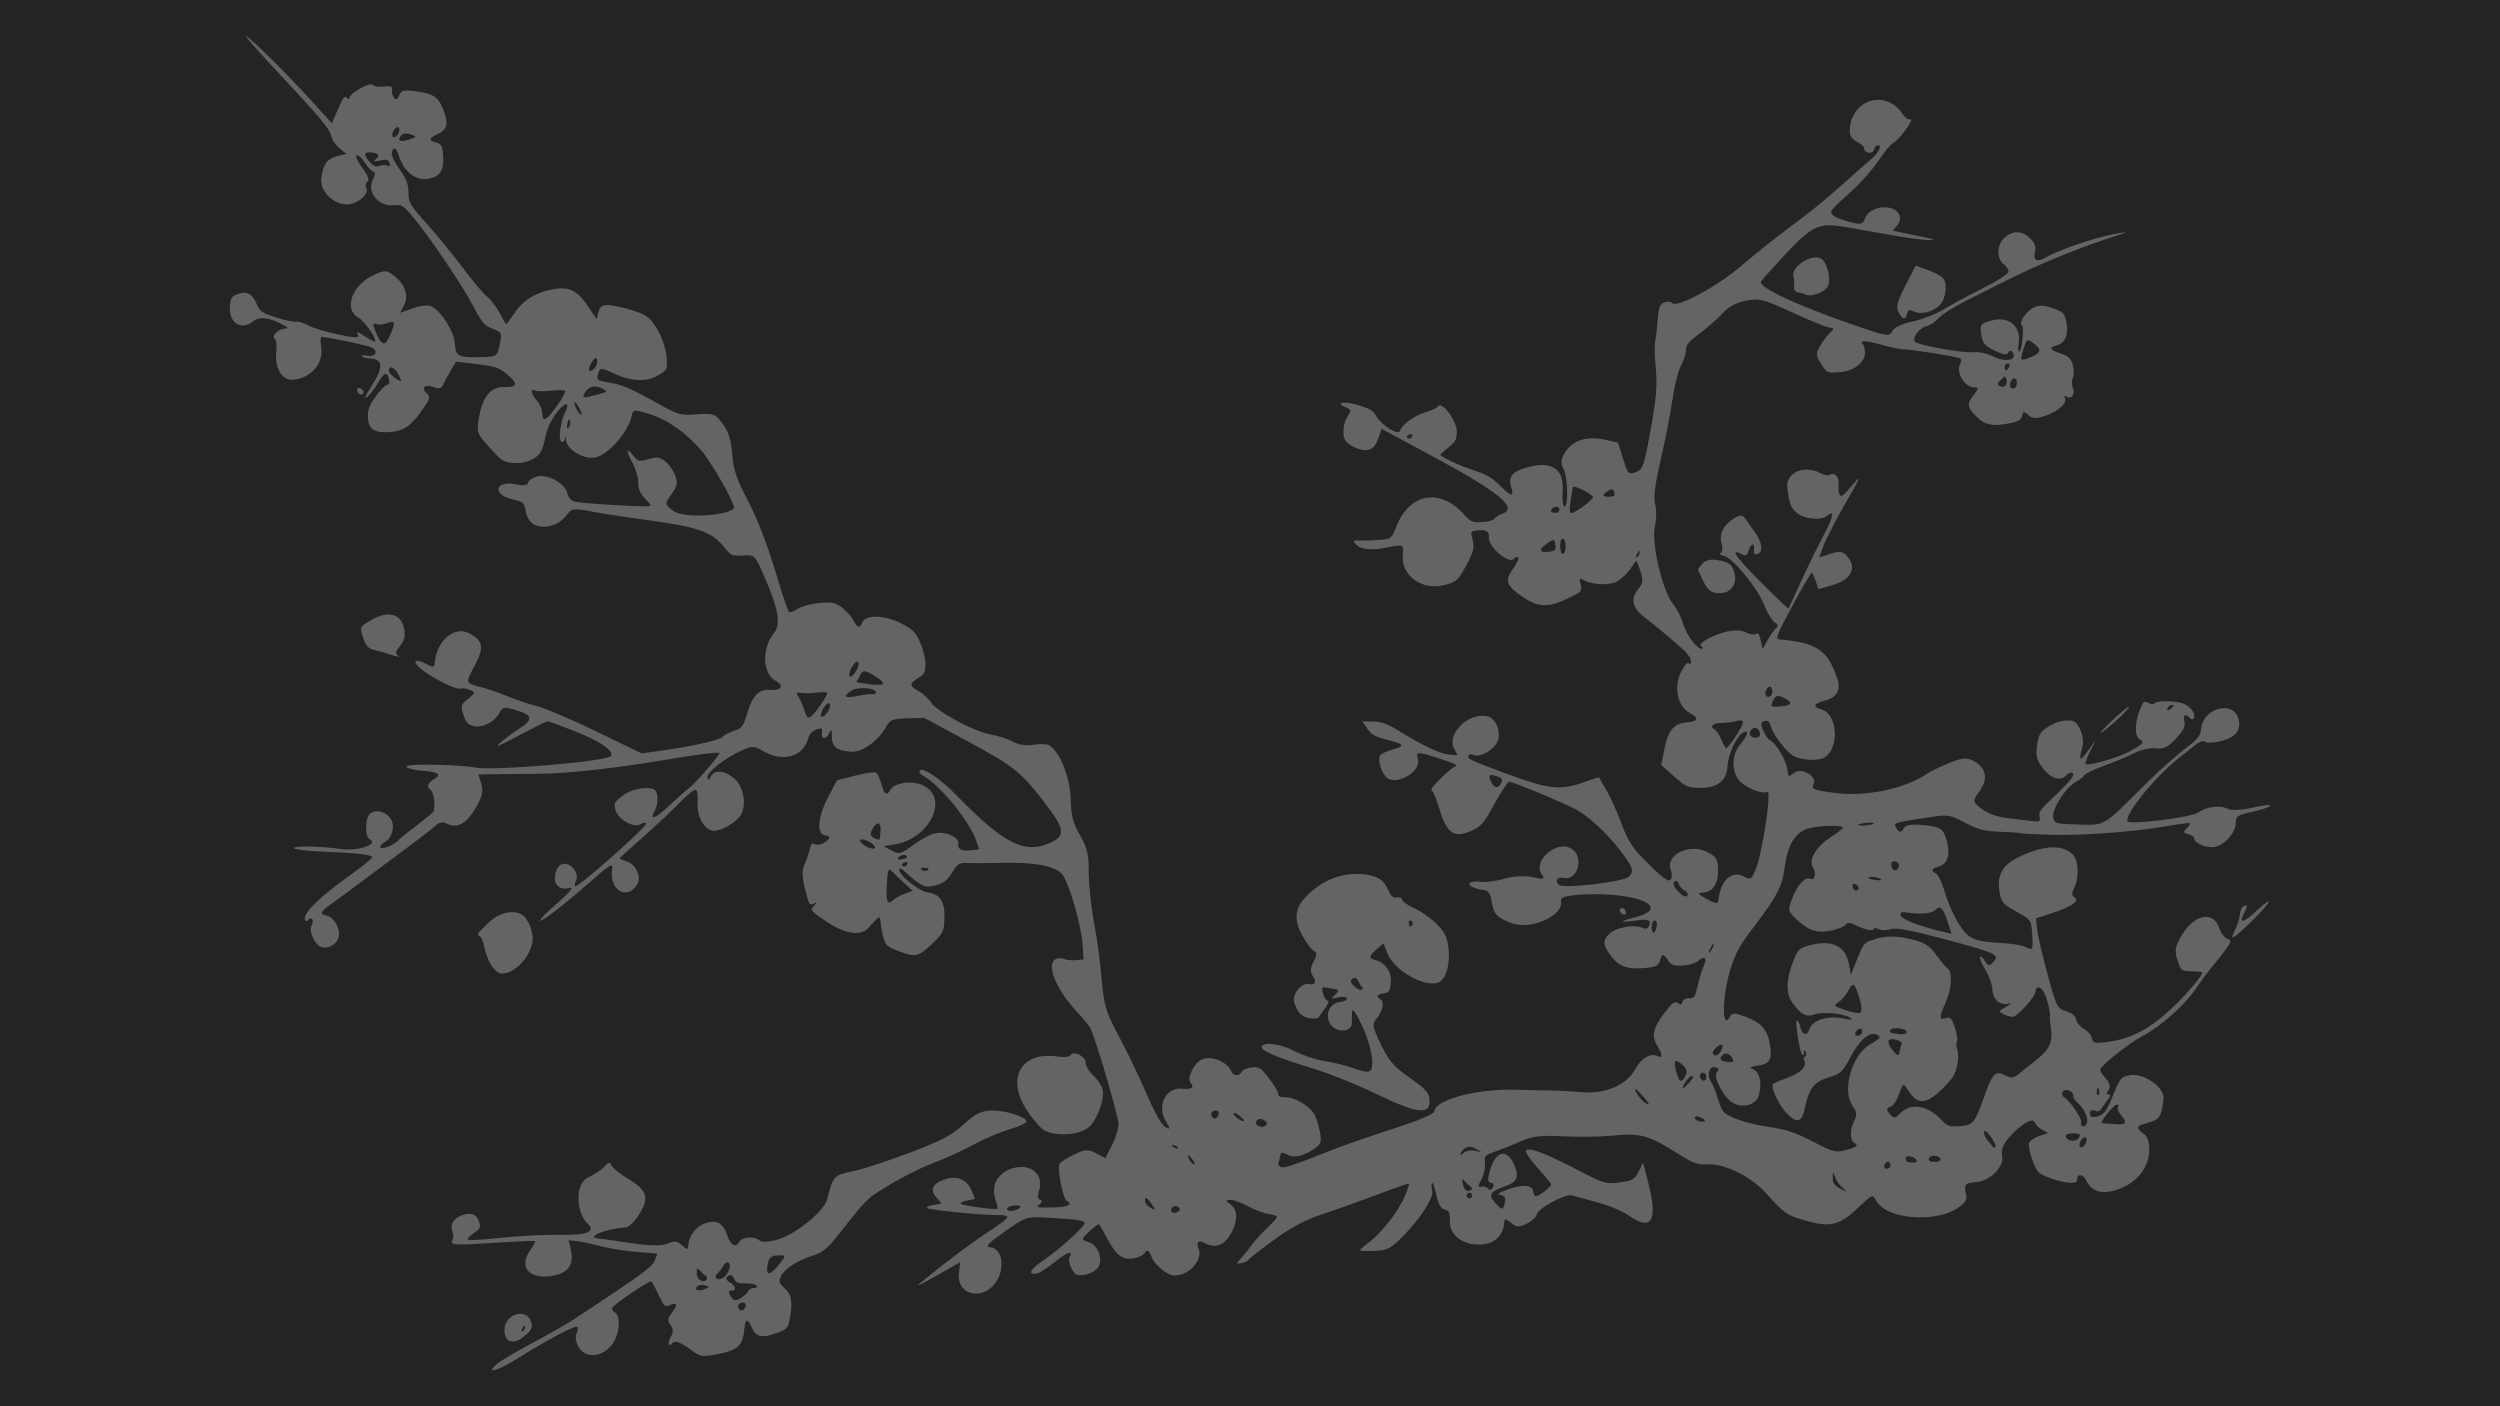 <?xml version="1.0" encoding="UTF-8" standalone="no"?>
<svg
   xmlns:dc="http://purl.org/dc/elements/1.1/"
   xmlns:cc="http://creativecommons.org/ns#"
   xmlns:rdf="http://www.w3.org/1999/02/22-rdf-syntax-ns#"
   xmlns:svg="http://www.w3.org/2000/svg"
   xmlns="http://www.w3.org/2000/svg"
   xmlns:sodipodi="http://sodipodi.sourceforge.net/DTD/sodipodi-0.dtd"
   xmlns:inkscape="http://www.inkscape.org/namespaces/inkscape"
   width="1920"
   height="1080"
   viewBox="0 0 508 285.75"
   version="1.1"
   id="svg214"
   inkscape:version="1.0.1 (3bc2e813f5, 2020-09-07)"
   sodipodi:docname="about_bgrd.svg">
  <defs
     id="defs208" />
  <sodipodi:namedview
     id="base"
     pagecolor="#ffffff"
     bordercolor="#666666"
     borderopacity="1.0"
     inkscape:pageopacity="0.0"
     inkscape:pageshadow="2"
     inkscape:zoom="0.70000002"
     inkscape:cx="1045.6958"
     inkscape:cy="674.23694"
     inkscape:document-units="px"
     inkscape:current-layer="layer1"
     inkscape:document-rotation="0"
     showgrid="false"
     inkscape:window-width="1267"
     inkscape:window-height="816"
     inkscape:window-x="2582"
     inkscape:window-y="241"
     inkscape:window-maximized="0"
     units="px" />
  <g
     inkscape:label="Layer 1"
     inkscape:groupmode="layer"
     id="layer1">
    <rect
       style="fill:#242424;fill-opacity:1;fill-rule:nonzero;stroke:none;stroke-width:0.679;stroke-linecap:round;stroke-linejoin:round;stroke-miterlimit:4;stroke-dasharray:none;stroke-dashoffset:0;stroke-opacity:1;paint-order:normal"
       id="rect9"
       width="508"
       height="285.75"
       x="-1.9555557e-06"
       y="-1.1000001e-06"
       inkscape:export-xdpi="25.4"
       inkscape:export-ydpi="25.4" />
    <path
       style="fill:#646464;fill-opacity:1;stroke-width:0.566"
       d="m 100.963,277.165 c 0.707,-0.614 3.982,-2.552 7.279,-4.307 3.296,-1.755 7.126,-3.939 8.511,-4.853 13.49,-8.907 15.793,-10.574 16.271,-11.775 0.29,-0.728 0.53,-1.376 0.535,-1.44 0.004,-0.062 -1.752,-0.234 -3.904,-0.378 -2.152,-0.144 -5.552,-0.679 -7.556,-1.187 -2.004,-0.509 -4.301,-0.985 -5.105,-1.058 l -1.462,-0.133 0.4,1.634 c 0.85,3.476 -0.519,5.248 -4.38,5.667 -4.256,0.462 -6.114,-2.078 -3.831,-5.236 0.704,-0.973 1.148,-1.839 0.989,-1.925 -0.16,-0.086 -3.638,0.063 -7.73,0.331 -8.674,0.568 -9.579,0.517 -9.03,-0.506 0.219,-0.407 0.211,-1.201 -0.017,-1.763 -0.575,-1.418 0.305,-2.81 2.124,-3.358 1.844,-0.556 2.835,-0.107 3.32,1.502 0.325,1.077 0.204,1.306 -1.183,2.257 -0.849,0.582 -1.336,1.169 -1.083,1.305 0.253,0.136 3.356,-0.062 6.895,-0.44 3.539,-0.378 8.839,-0.641 11.778,-0.584 5.669,0.109 7.424,-0.672 5.481,-2.442 -1.406,-1.28 -2.128,-4.642 -1.484,-6.911 0.374,-1.318 0.935,-1.956 2.27,-2.588 0.976,-0.461 2.239,-1.349 2.807,-1.972 0.834,-0.917 1.107,-0.95 1.422,-0.172 0.215,0.529 1.738,1.754 3.385,2.723 3.922,2.307 4.377,3.999 2.014,7.49 -1.025,1.515 -1.991,2.374 -2.704,2.404 -3.688,0.158 -8.146,1.96 -5.438,2.198 0.591,0.052 3.609,0.478 6.707,0.948 3.811,0.577 6.2,0.61 7.384,0.103 1.433,-0.614 1.97,-0.55 2.959,0.35 1.055,0.96 1.218,0.958 1.288,-0.015 0.142,-1.99 1.57,-3.858 3.425,-4.481 2.331,-0.782 3.666,-0.038 4.492,2.503 0.655,2.017 1.757,2.576 2.466,1.255 0.522,-0.972 3.054,-1.168 3.98,-0.308 0.496,0.461 1.856,0.415 3.784,-0.128 3.642,-1.026 9.446,-5.746 10.058,-8.181 1.199,-4.765 1.29,-4.863 5.294,-5.713 2.069,-0.439 7.292,-2.144 11.604,-3.789 6.352,-2.422 8.4,-3.499 10.779,-5.666 2.377,-2.165 3.411,-2.709 5.416,-2.85 2.686,-0.19 7.344,1.19 7.405,2.193 0.021,0.34 -1.514,1.062 -3.41,1.605 -1.896,0.543 -5.183,1.935 -7.303,3.093 -2.121,1.159 -5.664,2.785 -7.874,3.613 -3.61,1.353 -8.711,4.065 -12.615,6.709 -0.78,0.528 -2.355,2.141 -3.501,3.583 -1.145,1.442 -3.033,3.814 -4.196,5.269 -1.522,1.906 -2.747,2.846 -4.377,3.357 -3.214,1.009 -5.715,2.588 -6.548,4.135 -0.579,1.079 -0.463,1.549 0.618,2.476 1.456,1.249 1.748,2.859 1.121,6.192 -0.386,2.052 -0.538,2.21 -2.964,3.068 -2.782,0.984 -3.891,0.698 -4.777,-1.231 -0.918,-2 -1.304,-1.852 -1.541,0.59 -0.302,3.105 -1.332,4.035 -5.338,4.821 -3.178,0.623 -3.56,0.563 -5.484,-0.864 -2.177,-1.615 -3.407,-2.033 -3.805,-1.291 -0.131,0.245 -0.416,0.35 -0.633,0.234 -0.216,-0.116 -0.053,-0.824 0.362,-1.573 0.521,-0.929 0.496,-1.693 -0.066,-2.41 -0.674,-0.861 -0.615,-1.319 0.33,-2.554 1.234,-1.611 0.991,-2.208 -0.592,-1.45 -0.851,0.408 -1.124,0.141 -2.155,-2.103 -0.649,-1.413 -1.323,-2.655 -1.499,-2.759 -0.379,-0.227 -7.503,4.586 -7.909,5.342 -0.155,0.288 0.05,0.702 0.455,0.92 1.159,0.622 1.139,3.618 -0.037,5.81 -1.307,2.434 -4.04,3.568 -6.028,2.5 -1.464,-0.786 -2.257,-2.955 -1.556,-4.26 0.246,-0.459 0.237,-0.946 -0.019,-1.084 -0.518,-0.278 -6.27,2.788 -12.212,6.511 -4.041,2.531 -6.504,3.167 -4.064,1.049 z m 42.254,-15.215 c 0.953,-0.387 0.961,-0.49 0.063,-0.769 -0.57,-0.179 -1.282,-0.092 -1.581,0.189 -0.774,0.731 0.215,1.109 1.518,0.579 z m 8.171,3.818 c 0.221,-0.411 0.19,-0.862 -0.068,-1 -0.629,-0.338 -1.497,0.2 -1.313,0.812 0.26,0.863 0.967,0.96 1.381,0.188 z m -7.782,-5.853 c 0.132,-0.245 0.033,-0.556 -0.219,-0.691 -0.252,-0.135 -0.76,-0.598 -1.13,-1.026 -0.578,-0.67 -0.673,-0.59 -0.674,0.578 0,1.298 1.488,2.137 2.023,1.14 z m 7.11,3.725 c 0.674,-0.434 1.275,-1.024 1.335,-1.312 0.06,-0.289 0.493,-0.547 0.957,-0.576 1.81,-0.11 0.432,-1.046 -1.428,-0.971 -1.532,0.063 -2.061,-0.134 -2.363,-0.879 -0.214,-0.528 -0.616,-0.891 -0.894,-0.808 -0.956,0.289 -0.948,0.985 0.018,1.503 1.161,0.623 1.354,1.769 0.279,1.653 -0.577,-0.062 -0.65,0.144 -0.3,0.848 0.67,1.343 1.023,1.423 2.394,0.54 z m -3.391,-4.292 c 0.953,-1.026 1.263,-2.473 0.604,-2.827 -0.245,-0.132 -0.677,0.191 -0.959,0.718 -0.283,0.526 -0.84,1.239 -1.24,1.583 -0.462,0.399 -0.455,0.772 0.018,1.026 0.409,0.22 1.119,-0.006 1.578,-0.5 z m 11.083,-2.545 c 1.28,-1.62 1.285,-1.722 0.075,-1.723 -1.853,-0.003 -2.308,0.4 -2.549,2.255 -0.26,1.999 0.625,1.808 2.474,-0.532 z m -55.912,13.431 c 0.032,-3.151 4.254,-4.561 5.376,-1.795 0.522,1.287 0.044,2.165 -1.902,3.502 -1.96,1.343 -3.495,0.589 -3.472,-1.705 z m 4.212,-0.62 c 0.055,-0.483 -0.127,-0.429 -0.463,0.14 -0.305,0.514 -0.345,0.872 -0.09,0.795 0.255,-0.077 0.503,-0.498 0.553,-0.935 z m 81.173,-9.638 c 5.378,-4.336 9.788,-7.618 13.226,-9.845 2.05,-1.327 3.667,-2.613 3.594,-2.856 -0.073,-0.243 -0.935,-0.414 -1.915,-0.38 -2.612,0.093 -13.552,-0.97 -14.302,-1.39 -0.357,-0.192 0.146,-0.489 1.11,-0.647 l 1.753,-0.287 -1.087,-1.253 c -1.387,-1.598 -0.683,-2.954 1.946,-3.745 2.404,-0.724 4.349,0.177 5.262,2.437 l 0.651,1.613 -1.704,0.349 c -0.937,0.192 -1.436,0.503 -1.108,0.69 0.594,0.341 6.707,1.178 7.298,1.001 0.171,-0.051 0.012,-0.967 -0.354,-2.033 -0.945,-2.752 0.507,-5.324 3.517,-6.231 3.778,-1.139 6.539,1.375 5.292,4.818 -0.284,0.782 -0.173,1.435 0.263,1.561 0.475,0.135 0.49,0.441 0.043,0.826 -0.92,0.793 -0.886,0.803 2.634,0.743 2.99,-0.051 4.141,-0.614 2.764,-1.353 -0.792,-0.425 -1.975,-6.551 -1.453,-7.523 0.178,-0.331 1.498,-1.171 2.934,-1.867 2.265,-1.097 2.86,-1.131 4.489,-0.257 l 1.878,1.008 1.397,-2.764 c 0.767,-1.521 1.335,-3.457 1.259,-4.304 -0.208,-2.332 -4.947,-18.277 -5.816,-19.571 -0.419,-0.623 -1.616,-2.05 -2.662,-3.171 -4.326,-4.636 -6.336,-9.816 -4.152,-10.702 0.483,-0.196 1.196,-0.186 1.584,0.022 0.388,0.208 1.437,0.314 2.333,0.236 l 1.629,-0.143 -0.19,-2.958 c -0.27,-4.204 -2.983,-13.338 -4.325,-14.56 -1.706,-1.553 -5.671,-2.261 -11.848,-2.115 -3.056,0.072 -6.365,0.088 -7.353,0.034 -1.525,-0.082 -1.982,0.214 -3.018,1.955 -0.928,1.558 -1.731,2.184 -3.34,2.603 -2.173,0.566 -2.831,0.272 -6.187,-2.761 -0.831,-0.751 -1.24,-0.899 -1.212,-0.439 0.075,1.241 4.051,4.394 5.833,4.626 2.676,0.348 3.622,2.09 3.334,6.134 -0.132,1.857 -0.372,2.282 -2.361,4.195 -2.884,2.771 -3.456,2.912 -6.746,1.662 -2.478,-0.941 -2.816,-1.238 -3.272,-2.882 -0.28,-1.008 -0.533,-2.408 -0.563,-3.11 -0.059,-1.389 -0.35,-1.253 -2.362,1.103 -1.602,1.875 -4.794,1.413 -8.779,-1.271 -3.057,-2.059 -3.217,-2.267 -2.401,-3.115 0.665,-0.692 0.661,-0.801 -0.014,-0.453 -0.744,0.383 -0.968,0.159 -1.386,-1.386 -1.091,-4.034 -1.156,-5.152 -0.399,-6.876 0.433,-0.988 0.89,-2.339 1.014,-3.002 0.161,-0.86 0.446,-1.088 0.99,-0.795 0.42,0.226 1.23,0.101 1.799,-0.277 1.478,-0.983 1.526,-1.291 0.236,-1.533 -1.758,-0.33 -1.467,-3.697 0.674,-7.805 l 1.761,-3.376 3.668,-0.939 c 2.017,-0.516 3.926,-0.8 4.242,-0.63 0.316,0.17 0.801,1.153 1.077,2.185 0.601,2.246 1.147,2.652 1.838,1.365 0.839,-1.562 4.684,-2.04 6.889,-0.857 5.021,2.696 1.131,10.641 -5.81,11.865 l -2.396,0.423 1.628,0.874 c 1.486,0.798 1.868,0.7 4.412,-1.179 1.533,-1.132 3.586,-2.198 4.563,-2.37 2.108,-0.37 4.714,0.856 4.551,2.142 -0.148,1.166 0.662,1.576 2.649,1.339 l 1.595,-0.19 -0.591,-1.723 c -1.365,-3.979 -7.401,-11.399 -10.724,-13.183 -0.588,-0.316 -0.948,-0.798 -0.801,-1.073 0.476,-0.887 4.124,1.53 7.44,4.932 9.91,10.163 14.093,12.202 19.524,9.516 2.454,-1.214 2.38,-2.631 -0.33,-6.3 -5.699,-7.716 -6.988,-8.799 -16.72,-14.047 l -8.97,-4.838 -3.422,0.091 c -2.935,0.078 -3.536,0.304 -4.223,1.588 -1.531,2.852 -4.851,5.314 -7.033,5.205 -2.963,-0.147 -4.072,-0.956 -4.081,-2.978 -0.007,-1.67 -0.044,-1.708 -0.63,-0.66 -0.716,1.278 -1.571,1.085 -1.393,-0.314 0.109,-0.857 0.004,-0.911 -1.121,-0.573 -0.859,0.259 -1.398,0.89 -1.75,2.046 -1.074,3.532 -5.167,4.622 -8.966,2.389 -1.885,-1.109 -2.343,-1.124 -4.483,-0.155 -3.492,1.582 -7.007,4.354 -6.928,5.462 0.05,0.688 0.225,0.635 0.683,-0.205 0.83,-1.505 3.039,-1.211 5.014,0.675 1.654,1.579 2.208,5.045 1.127,7.051 -0.783,1.458 -3.863,3.326 -5.473,3.324 -1.895,-0.003 -3.57,-2.82 -3.352,-5.64 0.102,-1.319 -0.055,-2.526 -0.348,-2.684 -0.293,-0.158 -1.771,1.001 -3.282,2.576 -1.512,1.574 -4.864,4.729 -7.451,7.011 -2.586,2.282 -4.743,4.225 -4.793,4.319 -0.05,0.093 0.629,0.389 1.508,0.656 1.746,0.531 2.941,3.026 2.153,4.494 -1.913,3.563 -5.811,1.439 -5.178,-2.821 0.226,-1.519 -0.294,-1.209 -5.174,3.084 -4.783,4.208 -9.319,7.679 -9.452,7.235 -0.058,-0.199 1.26,-1.557 2.933,-3.018 3.424,-2.991 4.197,-3.99 2.752,-3.555 -1.381,0.416 -2.681,-0.51 -2.679,-1.91 0.004,-1.948 0.963,-3.256 2.217,-3.021 1.557,0.292 2.712,2.176 2.069,3.374 -0.289,0.539 -0.355,1.072 -0.146,1.184 0.545,0.293 14.568,-12.112 14.384,-12.724 -0.085,-0.281 -0.582,-0.238 -1.107,0.098 -1.372,0.875 -4.628,-0.978 -5.106,-2.906 -0.353,-1.423 -0.291,-1.539 1.575,-2.976 1.65,-1.265 4.964,-1.869 6.307,-1.148 0.77,0.413 0.889,2.737 0.205,4.012 -1.289,2.401 -0.154,2.069 2.962,-0.866 1.613,-1.519 3.287,-3.007 3.718,-3.305 1.32,-0.912 6.477,-6.842 6.341,-7.292 -0.07,-0.232 -4.205,0.27 -9.19,1.116 -11.994,2.036 -21.606,3.114 -27.91,3.13 -2.831,0.007 -6.658,0.038 -8.503,0.069 l -3.356,0.057 0.561,1.858 c 0.446,1.482 0.283,2.375 -0.809,4.408 -1.976,3.681 -4.008,4.874 -6.27,3.68 -0.687,-0.369 -1.447,-0.234 -2.051,0.353 -0.527,0.512 -3.339,2.689 -6.249,4.838 -2.91,2.15 -7.198,5.342 -9.529,7.095 -2.331,1.753 -4.905,3.647 -5.721,4.21 -2.02,1.394 -2.229,1.966 -0.815,2.232 1.443,0.271 2.821,2.577 2.515,4.21 -0.281,1.5 -1.95,2.597 -3.413,2.244 -1.448,-0.35 -2.777,-3.259 -2.081,-4.556 0.284,-0.529 0.292,-1.082 0.017,-1.229 -0.275,-0.147 -0.626,-0.03 -0.782,0.26 -0.156,0.29 -0.423,0.287 -0.594,-0.008 -0.665,-1.149 2.946,-4.751 9.172,-9.147 2.518,-1.778 4.52,-3.423 4.45,-3.656 -0.149,-0.494 -3.276,-0.831 -10.539,-1.137 -2.861,-0.121 -5.261,-0.417 -5.333,-0.658 -0.16,-0.533 5.118,-0.448 9.566,0.155 3.551,0.481 7.723,-0.966 5.785,-2.007 -0.966,-0.519 -0.935,-4.173 0.044,-5.124 1.05,-1.02 3.25,-0.523 4.235,0.959 0.939,1.412 0.346,3.879 -1.135,4.727 -1.713,0.98 -1.06,1.725 0.785,0.895 0.89,-0.401 1.724,-0.914 1.853,-1.141 0.123,-0.23 1.663,-1.486 3.408,-2.797 1.745,-1.312 3.391,-2.644 3.658,-2.96 0.681,-0.807 0.269,-4.225 -0.563,-4.671 -0.79,-0.424 -0.402,-1.386 0.841,-2.088 1.515,-0.856 0.841,-1.457 -1.835,-1.635 -2.738,-0.182 -4.619,-0.797 -3.377,-1.103 1.594,-0.393 11.116,-0.119 13.579,0.39 3.552,0.735 26.882,-1.25 27.567,-2.345 0.653,-1.045 -2.133,-2.965 -7.237,-4.988 -2.909,-1.152 -5.455,-2.085 -5.658,-2.073 -0.203,0.013 -2.358,1.072 -4.788,2.356 -2.431,1.283 -4.73,2.456 -5.11,2.605 -1.042,0.41 1.736,-1.91 4.045,-3.377 2.994,-1.902 2.879,-2.817 -0.479,-3.822 -2.472,-0.739 -2.795,-0.687 -3.465,0.56 -0.999,1.86 -3.467,3.114 -5.248,2.665 -1.12,-0.282 -1.602,-0.83 -2.059,-2.351 -0.543,-1.803 -0.472,-2.079 0.787,-3.037 0.761,-0.579 1.389,-1.195 1.395,-1.369 0.016,-0.436 -2.171,-1.135 -2.709,-0.866 -0.753,0.376 -5.462,-1.939 -8.007,-3.937 -1.981,-1.555 -1.399,-2.343 0.842,-1.139 1.529,0.821 1.812,0.802 1.88,-0.115 0.341,-4.55 3.986,-7.66 7.049,-6.015 2.82,1.514 3.032,2.873 1.029,6.605 -1.898,3.536 -1.91,3.504 1.513,4.363 1.246,0.313 3.562,1.116 5.147,1.785 1.585,0.669 4.284,1.572 5.997,2.007 1.714,0.436 7.206,2.777 12.204,5.203 l 9.089,4.411 4.282,-0.602 c 6.218,-0.874 11.866,-2.159 12.197,-2.776 0.158,-0.295 1.139,-0.817 2.179,-1.162 1.766,-0.585 1.949,-0.816 2.763,-3.497 1.141,-3.757 2.368,-5.036 4.666,-4.861 2.348,0.179 2.975,-0.871 1.117,-1.868 -2.639,-1.417 -2.825,-6.542 -0.348,-9.616 1.427,-1.772 1.017,-4.686 -1.481,-10.527 -2.374,-5.552 -2.287,-5.457 -4.835,-5.301 -2.136,0.13 -2.353,0.035 -3.696,-1.618 -2.674,-3.291 -5.303,-4.198 -16.505,-5.695 -3.792,-0.507 -8.596,-1.255 -10.675,-1.661 -3.125,-0.612 -3.914,-0.551 -4.554,0.353 -1.27,1.793 -3.083,2.796 -5.002,2.766 -2.151,-0.033 -3.293,-1.065 -3.692,-3.334 -0.271,-1.543 -0.47,-1.709 -2.672,-2.229 -4.262,-1.007 -3.514,-3.912 0.781,-3.034 1.466,0.3 2.335,0.189 2.397,-0.306 0.054,-0.427 0.815,-0.992 1.691,-1.256 2.18,-0.657 5.78,1.252 6.297,3.34 0.246,0.994 0.772,1.578 1.571,1.747 1.941,0.411 15.157,1.153 15.324,0.861 0.08,-0.149 -0.461,-0.873 -1.212,-1.615 -0.848,-0.837 -1.332,-2.007 -1.278,-3.089 0.047,-0.958 -0.485,-2.804 -1.184,-4.103 -1.38,-2.566 -1.234,-3.283 0.267,-1.311 0.818,1.075 1.201,1.152 3.013,0.606 1.692,-0.51 2.334,-0.412 3.472,0.527 0.768,0.633 1.664,1.943 1.992,2.908 0.503,1.484 0.379,2.054 -0.806,3.688 -1.338,1.846 -1.343,1.982 -0.098,3.05 0.933,0.8 2.242,1.159 4.603,1.267 3.774,0.171 8.261,-0.719 8.205,-1.627 -0.079,-1.289 -4.694,-9.336 -6.642,-11.583 -3.23,-3.723 -6.869,-6.264 -10.63,-7.421 -2.985,-0.918 -3.297,-0.897 -3.485,0.24 -0.532,3.212 -4.816,8.144 -7.481,8.613 -2.591,0.455 -6.237,-1.991 -5.904,-3.961 0.072,-0.423 -0.024,-0.33 -0.214,0.206 -0.189,0.537 -0.549,0.76 -0.797,0.497 -0.571,-0.605 -0.068,-4.139 0.849,-5.968 1.132,-2.257 -0.103,-2.076 -1.856,0.272 -0.994,1.33 -1.801,3.066 -2.092,4.5 -0.261,1.283 -0.698,2.745 -0.972,3.249 -0.816,1.519 -3.327,2.541 -5.649,2.315 -2.042,-0.198 -2.363,-0.41 -4.831,-3.177 -2.613,-2.931 -2.637,-3.002 -2.096,-6.157 0.727,-4.24 2.403,-6.194 5.223,-6.091 2.593,0.095 2.731,-0.69 0.462,-2.615 -1.507,-1.278 -2.503,-1.612 -6.083,-2.039 l -4.281,-0.511 -1.174,1.999 c -0.645,1.1 -1.348,2.393 -1.564,2.873 -0.255,0.585 -0.853,0.693 -1.79,0.324 -1.753,-0.69 -2.684,0.083 -1.465,1.215 0.841,0.781 0.766,1.051 -0.992,3.565 -2.223,3.18 -3.781,4.194 -6.693,4.354 -3.004,0.165 -4.134,-0.63 -4.23,-2.975 -0.064,-1.564 0.284,-2.507 1.583,-4.29 0.915,-1.257 1.95,-2.303 2.299,-2.325 0.386,-0.023 0.553,-0.437 0.429,-1.055 -0.355,-1.75 -1.039,-1.563 -2.255,0.614 -0.643,1.157 -1.627,2.436 -2.182,2.845 -0.707,0.521 -0.447,-0.127 0.868,-2.169 2.414,-3.747 2.359,-5.441 -0.184,-5.607 -0.935,-0.061 -1.747,-0.265 -1.803,-0.453 -0.057,-0.189 0.442,-0.24 1.109,-0.115 1.907,0.358 2.371,-1.209 0.533,-1.8 -1.981,-0.637 -9.384,-2.131 -9.855,-1.99 -0.203,0.061 -0.217,0.969 -0.033,2.018 0.601,3.422 -2.37,6.655 -6.111,6.65 -1.928,-0.004 -3.358,-2.589 -3.032,-5.483 0.151,-1.346 0.049,-2.569 -0.228,-2.717 -0.825,-0.443 0.281,-1.891 1.604,-2.1 1.152,-0.182 1.167,-0.228 0.237,-0.74 -2.941,-1.617 -5.011,-1.89 -6.309,-0.828 -2.452,2.005 -5.054,0.249 -4.71,-3.179 0.163,-1.624 0.373,-1.934 1.607,-2.375 1.802,-0.643 2.933,-0.033 3.857,2.071 0.655,1.501 1.046,1.77 3.936,2.704 1.765,0.57 3.533,0.945 3.929,0.833 0.396,-0.112 1.529,0.23 2.519,0.762 0.989,0.531 3.793,1.377 6.229,1.881 3.488,0.72 4.318,0.716 3.901,-0.02 -0.393,-0.694 -0.025,-0.599 1.43,0.371 1.077,0.719 2.023,1.187 2.1,1.045 0.321,-0.597 -2.203,-4.194 -3.39,-4.832 -3.038,-1.631 -1.386,-6.525 2.89,-8.559 2.436,-1.159 2.739,-1.157 4.322,0.029 2.249,1.686 3.072,4.11 2.044,6.025 l -0.809,1.507 2.678,-0.937 c 1.651,-0.578 3.129,-0.692 3.855,-0.298 1.916,1.029 4.436,5.112 4.595,7.418 0.18,2.613 0.614,2.889 4.467,2.843 4.16,-0.05 4.183,-0.063 4.692,-2.709 0.435,-2.261 0.382,-2.371 -1.488,-3.073 C 98.46,66.181 97.849,65.46 96.122,62.132 93.933,57.902 86.583,47.106 83.529,43.633 81.808,41.676 81.54,41.525 80.087,41.699 c -3.212,0.382 -5.68,-2.707 -4.267,-5.339 0.423,-0.789 0.452,-1.41 0.069,-1.474 -0.364,-0.062 -1.167,-0.903 -1.784,-1.871 -0.622,-0.975 -1.358,-1.622 -1.652,-1.451 -0.292,0.169 0.232,1.31 1.164,2.535 1.121,1.473 1.48,2.414 1.057,2.778 -0.352,0.302 -0.478,0.827 -0.282,1.166 0.562,0.972 -0.458,2.35 -2.351,3.177 -3.099,1.353 -7.259,-1.851 -6.731,-5.183 0.452,-2.849 1.123,-3.75 3.194,-4.289 l 1.875,-0.488 -1.453,-1.195 C 68.126,29.404 67.367,28.198 67.238,27.381 67.074,26.346 64.293,23.018 58.043,16.38 53.115,11.146 49.488,7.069 49.983,7.319 51.145,7.909 58.342,15.038 63.446,20.657 l 3.989,4.391 1.261,-2.901 c 1.011,-2.327 1.368,-2.776 1.811,-2.264 0.317,0.367 0.531,0.344 0.507,-0.055 -0.044,-0.717 3.848,-3.021 4.513,-2.672 0.939,0.504 1.245,0.54 2.68,0.416 1.335,-0.117 1.515,-0.022 1.42,0.739 -0.062,0.482 0.153,1.184 0.477,1.558 0.428,0.496 0.707,0.357 1.022,-0.5 0.354,-0.963 0.936,-1.119 3.144,-0.843 3.85,0.482 4.825,1.14 5.881,3.966 1.012,2.708 0.709,3.879 -1.233,4.771 -1.791,0.823 -1.888,1.277 -0.354,1.664 1.093,0.275 1.368,0.763 1.482,2.626 0.179,2.94 -0.489,4.129 -2.646,4.706 -2.658,0.711 -5.329,-1.228 -6.348,-4.609 -0.525,-1.741 -1.244,-1.969 -1.436,-0.454 -0.064,0.509 0.684,2.008 1.664,3.332 1.221,1.65 1.761,3.09 1.717,4.578 -0.056,1.912 0.38,2.661 3.681,6.31 2.06,2.277 5.341,6.286 7.291,8.907 1.95,2.621 4.193,5.293 4.985,5.937 0.792,0.644 1.949,2.147 2.573,3.34 0.624,1.193 1.208,2.209 1.298,2.257 0.09,0.048 0.877,-0.981 1.749,-2.288 1.782,-2.67 4.644,-4.354 8.29,-4.879 2.948,-0.424 4.542,0.442 6.673,3.628 l 1.699,2.54 0.345,-1.37 c 0.446,-1.772 1.31,-1.894 5.644,-0.796 2.358,0.597 3.948,1.3 4.784,2.113 1.724,1.678 3.301,5.34 3.466,8.048 0.135,2.226 0.11,2.277 -1.66,3.378 -2.307,1.433 -5.581,1.306 -9.072,-0.352 -2.434,-1.156 -2.806,-1.184 -3.119,-0.236 -0.53,1.601 -0.405,1.705 2.632,2.192 2.046,0.328 4.267,1.272 8.275,3.517 5.413,3.035 5.518,3.066 9.016,2.844 3.237,-0.206 3.642,-0.102 4.755,1.212 1.707,2.018 2.218,3.526 2.535,7.479 0.186,2.322 0.988,4.769 2.46,7.511 2.554,4.757 4.704,10.321 7.01,18.144 0.911,3.09 1.838,5.715 2.061,5.835 0.223,0.119 1.013,-0.187 1.756,-0.681 0.743,-0.494 2.722,-1.025 4.397,-1.18 2.504,-0.232 3.33,-0.055 4.648,0.997 0.882,0.704 1.882,1.822 2.223,2.485 0.872,1.695 1.311,1.796 1.868,0.43 0.664,-1.627 4.65,-1.448 8.104,0.365 2.159,1.133 2.764,1.78 3.675,3.928 0.6,1.414 1.06,3.383 1.023,4.374 -0.059,1.571 -0.262,1.924 -1.573,2.743 -1.791,1.116 -1.745,1.545 0.287,2.666 0.837,0.472 1.918,1.466 2.393,2.226 1.161,1.856 9.042,6.075 12.231,6.543 1.31,0.194 3.26,0.82 4.334,1.391 1.301,0.698 2.718,0.915 4.257,0.669 1.267,-0.203 2.671,-0.172 3.119,0.068 2.259,1.213 4.388,6.634 4.483,11.414 0.058,2.939 0.501,4.588 1.844,6.864 1.294,2.192 1.768,3.871 1.768,6.259 0,3.93 0.436,8.033 1.414,13.324 0.401,2.168 0.967,6.609 1.257,9.868 0.474,5.324 0.83,6.491 3.513,11.497 1.642,3.064 4.16,8.311 5.595,11.659 1.579,3.683 3.074,6.335 3.785,6.716 1.086,0.583 1.094,0.491 0.093,-1.215 -1.861,-3.172 0.037,-6.905 3.342,-6.574 2.02,0.203 2.567,-0.218 1.656,-1.274 -0.608,-0.704 0.358,-3.09 1.729,-4.273 1.733,-1.495 5.606,-0.281 6.648,2.082 0.426,0.966 1.598,0.967 2.116,0 0.209,-0.389 1.12,-0.772 2.024,-0.851 1.529,-0.134 1.771,0.019 3.461,2.19 1,1.283 1.839,2.682 1.864,3.107 0.035,0.58 0.45,0.774 1.655,0.777 0.993,0.003 2.414,0.559 3.713,1.457 1.689,1.168 2.251,2.026 2.843,4.345 0.838,3.279 0.679,3.815 -1.51,5.079 -2.177,1.258 -3.542,1.45 -4.947,0.695 -0.894,-0.48 -1.236,-0.401 -1.326,0.305 -0.067,0.523 -0.231,1.158 -0.367,1.41 -0.135,0.252 0.072,0.629 0.461,0.838 0.668,0.359 1.864,-0.038 11.103,-3.678 2.088,-0.823 7.445,-2.674 11.904,-4.113 5.141,-1.66 8.148,-2.936 8.218,-3.488 0.314,-2.47 8.918,-4.679 17.078,-4.383 2.08,0.075 4.938,0.138 6.351,0.14 1.413,0.003 4.294,0.159 6.402,0.35 4.932,0.448 9.281,-1.434 11.087,-4.799 1.152,-2.146 3.104,-3.251 4.458,-2.524 1.03,0.553 1.009,-0.39 -0.045,-2.07 -1.259,-2.004 -0.872,-3.722 1.546,-6.874 1.469,-1.913 2.024,-2.298 2.633,-1.824 0.496,0.386 0.81,0.305 0.876,-0.223 0.058,-0.452 0.647,-0.798 1.312,-0.767 1.128,0.053 1.252,-0.131 1.878,-2.797 0.369,-1.569 0.931,-3.364 1.251,-3.987 0.714,-1.393 -0.048,-1.927 -1.181,-0.826 -0.457,0.444 -1.85,0.869 -3.095,0.945 -1.768,0.108 -2.418,-0.093 -2.966,-0.918 -1.025,-1.541 -1.337,-1.566 -1.696,-0.138 -0.25,0.994 -0.815,1.332 -2.526,1.518 -3.769,0.409 -5.618,-0.11 -7.161,-2.009 -2.035,-2.505 -2.127,-3.671 -0.399,-5.084 1.469,-1.201 5.127,-1.752 6.552,-0.987 0.448,0.24 0.975,0.138 1.171,-0.228 0.681,-1.268 0.041,-1.679 -2.11,-1.351 -3.764,0.572 -4.175,0.299 -0.803,-0.532 6.142,-1.515 3.447,-4.055 -4.942,-4.657 -2.106,-0.151 -5.247,-0.118 -6.981,0.073 -2.544,0.281 -3.113,0.543 -2.947,1.36 0.276,1.36 -1.249,2.931 -3.85,3.966 -2.826,1.124 -5.303,1.036 -7.748,-0.277 -1.676,-0.9 -2.071,-1.465 -2.443,-3.501 -0.38,-2.077 -0.652,-2.455 -1.878,-2.615 -3.317,-0.432 -3.723,-1.975 -0.423,-1.616 1.085,0.119 3.302,-0.174 4.927,-0.65 1.765,-0.518 4.021,-0.639 5.606,-0.303 2.509,0.532 2.61,0.498 1.863,-0.625 -1.781,-2.678 2.931,-6.856 5.921,-5.251 2.769,1.486 1.634,6.586 -1.341,6.028 -1.365,-0.256 -1.928,0.459 -1.11,1.407 0.748,0.867 13.271,-0.59 14.265,-1.659 1.124,-1.21 0.911,-1.817 -1.949,-5.554 -2.411,-3.151 -6.218,-6.691 -8.609,-8.006 -2.546,-1.402 -13.338,-5.878 -13.818,-5.733 -0.298,0.09 -1.629,2.141 -2.958,4.559 -2.189,3.982 -2.634,4.495 -4.722,5.444 -3.353,1.523 -4.933,0.487 -6.348,-4.161 -0.608,-1.998 -1.272,-3.728 -1.474,-3.844 -0.206,-0.11 -0.285,-0.386 -0.183,-0.601 0.361,-0.757 3.676,-3.975 4.472,-4.339 0.996,-0.456 0.767,-0.585 -3.382,-1.915 -4.038,-1.294 -4.348,-1.275 -3.895,0.23 0.7,2.323 -3.726,5.256 -6.049,4.009 -1.155,-0.62 -2.223,-3.64 -1.659,-4.691 0.189,-0.352 1.391,-0.917 2.67,-1.256 2.621,-0.693 2.277,-1.102 -1.785,-2.122 -1.965,-0.493 -2.652,-0.91 -3.456,-2.098 l -1.004,-1.482 2.194,0.03 c 1.548,0.021 2.973,0.514 4.844,1.676 5.058,3.143 8.644,4.864 10.475,5.026 l 1.84,0.163 -0.714,-1.363 c -1.554,-2.97 2.821,-7.309 6.648,-6.591 1.787,0.335 3.001,3.188 2.191,5.147 -0.704,1.705 -3.711,3.372 -4.915,2.726 -0.392,-0.21 -0.833,-0.158 -0.98,0.117 -0.351,0.654 0.11,0.879 7.236,3.538 8.708,3.249 11.177,3.583 15.552,2.105 l 3.671,-1.24 1.565,2.688 c 0.861,1.478 2.245,4.553 3.076,6.832 1.113,3.052 2.206,4.845 4.149,6.807 4.345,4.389 5.448,5.208 5.894,4.377 0.214,-0.4 0.204,-1.187 -0.025,-1.749 -1.279,-3.154 3.821,-5.66 7.499,-3.685 1.681,0.902 1.982,1.365 2.083,3.206 0.158,2.875 -0.901,4.731 -2.828,4.956 -1.506,0.176 -1.491,0.209 0.617,1.373 1.861,1.029 2.177,1.047 2.283,0.135 0.471,-4.039 2.658,-6.037 5.186,-4.738 1.373,0.704 1.488,0.639 2.347,-1.342 1.362,-3.141 3.362,-16.435 2.387,-15.871 -1.039,0.601 -4.801,-0.996 -5.871,-2.493 -1.479,-2.069 -1.294,-5.216 0.423,-7.195 1.508,-1.738 1.809,-3.096 0.529,-2.373 -1.309,0.738 -3.059,4.5 -3.169,6.814 -0.143,2.994 -2.024,4.49 -5.587,4.442 -2.514,-0.034 -2.801,-0.161 -5.269,-2.333 l -2.61,-2.298 0.66,-3.307 c 0.76,-3.802 1.908,-5.147 4.595,-5.382 2.351,-0.206 2.512,-0.86 0.48,-1.951 -2.458,-1.319 -3.243,-5.417 -1.619,-8.443 0.696,-1.297 1.292,-1.933 1.489,-1.591 0.189,0.325 0.381,0.171 0.447,-0.358 0.065,-0.51 -0.596,-1.562 -1.469,-2.338 -3.105,-2.76 -6.019,-5.195 -7.9,-6.601 -2.52,-1.884 -2.976,-3.758 -1.393,-5.724 1.027,-1.275 1.101,-1.836 0.48,-3.744 -0.401,-1.234 -0.797,-2.154 -0.88,-2.044 -0.082,0.111 -0.666,0.92 -1.296,1.8 -0.63,0.879 -1.784,1.947 -2.565,2.371 -1.536,0.835 -4.897,0.726 -6.652,-0.216 -1.042,-0.559 -1.075,-0.522 -0.741,0.829 0.335,1.351 0.227,1.474 -2.375,2.735 -4.125,1.999 -6.196,1.965 -9.321,-0.152 -3.488,-2.364 -3.824,-3.34 -2.007,-5.839 0.853,-1.172 1.243,-2.089 0.953,-2.245 -0.269,-0.144 -0.596,-0.064 -0.726,0.178 -0.813,1.514 -5.422,-2.3 -5.171,-4.278 0.147,-1.158 -0.679,-1.63 -2.429,-1.385 -1.325,0.185 -1.34,0.219 -0.867,1.986 0.398,1.487 0.178,2.363 -1.277,5.073 -1.623,3.023 -1.946,3.329 -4.176,3.975 -4.806,1.389 -9.306,-1.894 -8.732,-6.371 0.221,-1.723 -0.113,-1.876 -2.791,-1.277 -3.269,0.731 -5.648,0.565 -6.648,-0.465 -0.839,-0.864 -0.79,-0.907 0.977,-0.863 1.023,0.026 2.828,-0.044 4.011,-0.156 2.035,-0.192 2.204,-0.339 3.147,-2.736 2.643,-6.719 8.81,-7.845 13.656,-2.494 1.469,1.621 1.772,1.752 3.784,1.63 1.203,-0.073 2.319,-0.378 2.479,-0.677 0.16,-0.299 0.863,-0.747 1.562,-0.997 3.303,-1.178 -0.515,-4.351 -13.917,-11.564 l -10.576,-5.7 -0.673,1.938 c -0.487,1.401 -1.028,2.045 -1.955,2.324 -1.304,0.393 -4.158,-0.792 -4.797,-1.993 -0.624,-1.172 -0.353,-3.576 0.55,-4.871 0.741,-1.065 0.693,-1.336 -0.308,-1.744 -2.401,-0.979 -0.6,-1.37 2.324,-0.505 2.497,0.74 3.149,1.128 3.772,2.251 1.028,1.852 4.52,4.042 4.808,3.016 0.35,-1.248 2.955,-3.135 5.246,-3.801 1.179,-0.342 2.263,-0.844 2.409,-1.117 0.742,-1.383 3.935,2.803 3.899,5.113 -0.024,1.573 -0.242,1.988 -1.624,3.108 -0.879,0.711 -1.644,1.378 -1.701,1.484 -0.203,0.378 3.759,2.254 6.849,3.243 2.475,0.792 3.584,1.439 5.206,3.038 2.371,2.336 2.95,2.422 2.325,0.348 -0.652,-2.162 0.183,-3.17 3.347,-4.039 4.983,-1.37 7.455,0.369 7.102,4.994 -0.112,1.469 0.037,2.8 0.331,2.958 0.863,0.464 0.761,-5.895 -0.121,-7.517 -0.558,-1.025 -0.563,-1.935 -0.016,-2.954 1.55,-2.887 4.513,-3.936 8.579,-3.038 l 2.477,0.547 1.014,3.254 c 0.94,3.017 1.106,3.227 2.272,2.875 1.696,-0.511 1.944,-1.099 3.096,-7.331 1.444,-7.815 1.657,-10.262 1.256,-14.429 -0.197,-2.05 -0.24,-4.242 -0.096,-4.871 0.144,-0.63 0.379,-2.582 0.522,-4.34 0.219,-2.701 0.429,-3.264 1.354,-3.64 0.603,-0.244 1.324,-0.179 1.604,0.146 0.9,1.043 8.987,-3.286 13.843,-7.411 4.205,-3.572 6.379,-5.284 13.732,-10.818 1.508,-1.135 4.765,-3.868 7.237,-6.075 2.472,-2.206 4.983,-4.414 5.579,-4.905 1.474,-1.216 2.336,-2.912 1.452,-2.858 -0.39,0.024 -0.755,0.4 -0.81,0.835 -0.056,0.435 -0.553,0.734 -1.104,0.665 -0.552,-0.07 -0.954,-0.409 -0.896,-0.749 0.06,-0.342 -0.603,-1.005 -1.47,-1.474 -1.226,-0.658 -1.556,-1.228 -1.48,-2.53 0.353,-6.079 7.286,-8.165 10.658,-3.206 0.578,0.85 1.231,1.32 1.657,1.191 0.978,-0.295 -2.343,4.28 -3.459,4.762 -0.485,0.21 -1.812,1.799 -2.95,3.531 -1.139,1.731 -3.55,4.485 -5.361,6.118 -4.689,4.229 -4.703,4.246 -4.044,5.009 0.329,0.38 1.823,1.006 3.322,1.39 2.504,0.641 2.771,0.58 3.297,-0.751 1.097,-2.775 6.518,-2.976 7.068,-0.263 0.117,0.576 -0.18,1.428 -0.66,1.894 -0.481,0.466 -0.801,0.884 -0.712,0.929 0.086,0.046 1.859,0.419 3.934,0.832 2.075,0.413 3.882,0.818 4.014,0.9 0.845,0.527 -4.077,-0.044 -10.587,-1.227 -10.429,-1.895 -10.501,-1.902 -12.782,-1.161 -1.459,0.474 -3.29,2.02 -6.595,5.57 -2.517,2.702 -4.696,5.138 -4.842,5.412 -0.629,1.171 7.311,4.873 19.267,8.981 6.485,2.228 6.813,2.272 7.494,1.004 0.367,-0.683 1.908,-1.382 4.14,-1.877 1.955,-0.434 4.754,-1.534 6.22,-2.444 1.466,-0.911 5.003,-2.819 7.86,-4.24 2.857,-1.422 5.24,-2.94 5.295,-3.373 0.055,-0.433 -0.372,-1.136 -0.948,-1.561 -1.494,-1.102 -1.442,-3.952 0.097,-5.343 1.732,-1.565 3.563,-1.543 5.239,0.062 0.943,0.903 1.263,1.755 1.021,2.716 -0.462,1.836 0.446,2.256 2.371,1.096 2.339,-1.409 9.821,-3.952 13.716,-4.66 3.214,-0.585 3.098,-0.513 -1.696,1.049 -5.777,1.882 -14.008,5.273 -19.581,8.066 -2.043,1.024 -5.899,2.962 -8.57,4.306 -2.671,1.345 -5.325,3.014 -5.899,3.709 -0.574,0.695 -1.672,1.42 -2.44,1.61 -1.414,0.35 -2.848,2.236 -2.352,3.094 0.409,0.708 9.823,2.42 11.961,2.176 1.033,-0.118 2.738,0.233 3.789,0.779 2.094,1.088 4.442,1.052 4.374,-0.065 -0.06,-0.981 -0.936,-1.365 -1.192,-0.522 -0.144,0.463 -1,0.304 -2.619,-0.488 -2.038,-0.997 -2.459,-1.458 -2.728,-2.997 -0.411,-2.342 -0.279,-2.537 2.169,-3.175 3.413,-0.889 5.898,1.218 5.369,4.554 -0.165,1.037 -0.114,1.829 0.113,1.761 0.583,-0.176 1.067,-5.073 0.53,-5.362 -0.729,-0.392 0.805,-2.709 2.35,-3.549 1.022,-0.556 2.142,-0.529 3.876,0.092 2.243,0.803 2.472,1.04 2.843,2.941 0.467,2.39 -0.235,4.112 -1.877,4.607 -1.769,0.533 -1.642,0.866 0.63,1.655 1.738,0.604 2.169,1.017 2.544,2.443 0.248,0.944 0.248,2.096 0,2.559 -0.249,0.464 -0.266,1.303 -0.037,1.865 0.563,1.388 -0.121,2.494 -1.217,1.968 -0.533,-0.256 -0.697,-0.192 -0.406,0.157 0.762,0.914 -1.257,2.809 -3.948,3.705 -1.855,0.618 -2.616,0.581 -3.436,-0.164 -0.888,-0.809 -1.084,-0.786 -1.26,0.148 -0.15,0.8 -0.891,1.23 -2.677,1.557 -3.444,0.63 -4.88,0.327 -6.616,-1.396 -1.894,-1.879 -1.977,-2.578 -0.525,-4.427 1.049,-1.337 1.052,-1.501 0.026,-1.519 -1.921,-0.033 -3.704,-3.044 -2.8,-4.729 0.262,-0.488 0.234,-1.017 -0.063,-1.176 -0.654,-0.351 -9.978,-1.818 -11.612,-1.827 -0.642,-0.004 -2.621,-0.422 -4.396,-0.931 -1.776,-0.508 -3.444,-0.8 -3.706,-0.648 -0.263,0.152 -0.293,0.375 -0.069,0.496 0.224,0.121 0.449,0.84 0.499,1.6 0.136,2.075 -2.174,3.922 -5.189,4.154 -2.48,0.19 -2.488,0.186 -3.726,-1.688 -1.072,-1.623 -1.106,-2.11 -0.247,-3.585 0.548,-0.938 1.463,-2.155 2.035,-2.702 0.911,-0.871 0.896,-1.01 -0.124,-1.111 -0.641,-0.064 -3.967,-1.416 -7.391,-3.006 -5.088,-2.363 -6.591,-2.844 -8.224,-2.637 -3.11,0.396 -4.504,1.069 -6.399,3.091 -0.964,1.029 -2.953,2.757 -4.421,3.84 -2.113,1.56 -2.668,2.238 -2.67,3.264 0,0.712 -0.468,2.164 -1.039,3.227 -0.571,1.063 -1.356,4.203 -1.746,6.977 -0.389,2.774 -1.453,8.225 -2.364,12.114 -1.159,4.949 -1.496,7.66 -1.123,9.036 0.293,1.081 0.262,3.104 -0.07,4.495 -0.766,3.22 1.553,13.177 3.659,15.708 0.791,0.951 1.722,2.769 2.069,4.04 0.622,2.275 2.985,5.387 3.884,5.116 0.252,-0.076 0.193,-0.282 -0.135,-0.458 -0.94,-0.505 1.89,-2.198 4.953,-2.964 1.732,-0.433 3.164,-0.39 4.122,0.124 0.808,0.434 1.717,0.561 2.022,0.282 0.363,-0.332 0.686,0.119 0.937,1.306 l 0.384,1.813 0.999,-1.821 c 0.54,-1.006 1.326,-2.103 1.725,-2.447 0.503,-0.434 0.441,-0.78 -0.209,-1.129 -0.515,-0.276 -1.519,-1.933 -2.233,-3.681 -1.465,-3.59 -6.418,-9.569 -8.205,-9.903 -0.753,-0.141 -0.947,-0.346 -0.549,-0.575 0.339,-0.197 0.406,-1.059 0.146,-1.918 -0.57,-1.892 0.374,-3.82 2.502,-5.108 1.15,-0.697 1.74,-0.733 2.161,-0.135 0.318,0.453 1.216,1.703 1.994,2.778 1.609,2.224 1.874,4.212 0.612,4.593 -0.572,0.173 -0.775,-0.052 -0.685,-0.758 0.197,-1.55 -0.573,-1.573 -1.057,-0.032 -0.35,1.116 -0.63,1.268 -1.487,0.808 -2.297,-1.233 -1.28,0.425 2.786,4.545 2.347,2.377 4.829,4.823 5.517,5.435 l 1.251,1.113 2.662,-5.798 c 1.464,-3.189 3.562,-7.453 4.661,-9.476 1.854,-3.413 2.059,-4.926 0.479,-3.564 -1.116,0.962 -4.596,0.622 -6.068,-0.593 -1.289,-1.064 -1.576,-1.807 -1.976,-5.133 -0.372,-3.09 3.421,-4.754 6.755,-2.965 0.683,0.367 1.502,0.517 1.819,0.334 1.04,-0.602 2.042,0.424 1.851,1.895 -0.103,0.794 -0.028,1.72 0.168,2.059 0.389,0.672 0.633,0.48 3.148,-2.465 1.331,-1.558 0.933,-0.666 -1.861,4.17 -1.954,3.384 -3.972,7.279 -4.486,8.654 l -0.932,2.502 2.232,-0.756 c 1.718,-0.582 2.452,-0.538 3.187,0.191 2.428,2.41 1.306,4.992 -2.668,6.139 l -2.89,0.834 -0.538,-1.58 c -0.296,-0.869 -0.659,-1.645 -0.808,-1.725 -0.149,-0.08 -1.91,2.909 -3.914,6.642 -3.368,6.273 -3.563,6.795 -2.572,6.887 7.506,0.69 9.636,2.113 11.587,7.742 0.861,2.485 0.108,3.984 -2.329,4.636 -2.469,0.661 -2.73,1.3 -0.76,1.859 3.177,0.902 3.661,7.681 0.689,9.656 -1.289,0.857 -4.669,0.728 -6.441,-0.246 -1.436,-0.793 -4.048,-4.191 -4.586,-5.975 -0.321,-1.064 -0.614,-1.303 -1.326,-1.082 -0.708,0.22 -0.765,0.645 -0.254,1.879 0.363,0.877 0.984,1.768 1.379,1.98 1.211,0.65 3.04,3.582 3.448,5.526 l 0.387,1.845 1.141,-0.758 c 1.624,-1.08 4.738,0.835 3.899,2.398 -0.498,0.927 -0.021,1.126 4.048,1.692 6.424,0.893 14.347,-0.724 19.056,-3.891 0.765,-0.514 2.826,-1.504 4.581,-2.2 2.622,-1.04 3.487,-1.106 4.857,-0.37 2.56,1.374 3.009,3.647 1.21,6.12 -1.281,1.761 -1.335,2.07 -0.49,2.864 1.699,1.597 3.591,2.35 6.846,2.724 1.76,0.202 3.84,0.446 4.622,0.543 1.196,0.148 1.386,0 1.197,-0.932 -0.184,-0.909 0.26,-1.562 2.477,-3.64 3.801,-3.562 4.874,-4.9 4.215,-5.254 -0.305,-0.164 -0.915,0.09 -1.356,0.564 -1.164,1.253 -3.226,0.512 -4.848,-1.743 -1.07,-1.487 -1.299,-2.521 -0.987,-4.455 0.375,-2.324 0.554,-2.617 2.32,-3.784 1.053,-0.696 2.727,-1.253 3.721,-1.238 1.658,0.026 1.882,0.18 2.72,1.874 0.502,1.015 0.721,2.519 0.487,3.342 -0.857,3.007 -0.581,3.271 1.044,1 l 1.661,-2.321 -1.194,2.411 c -0.657,1.326 -1.061,2.483 -0.899,2.57 0.71,0.381 6.459,-1.26 8.785,-2.508 2.906,-1.559 3.255,-1.953 2.219,-2.509 -1.033,-0.555 -1.08,-2.985 -0.109,-5.682 0.737,-2.046 0.93,-2.232 1.828,-1.75 0.552,0.296 1.098,0.363 1.214,0.148 0.358,-0.666 4.418,-0.635 6.015,0.045 1.53,0.651 2.485,2.076 2,2.981 -0.145,0.27 -0.514,0.201 -0.819,-0.153 -0.823,-0.954 -1.446,-0.548 -1.071,0.698 0.219,0.725 -0.061,1.568 -0.839,2.525 -2.14,2.634 -3.228,3.281 -5.037,2.994 -0.989,-0.157 -2.943,0.294 -4.353,1.005 -1.407,0.709 -4.183,1.862 -6.169,2.563 -1.986,0.701 -3.769,1.561 -3.963,1.911 -0.189,0.353 -0.991,0.985 -1.772,1.409 -2.042,1.111 -4.806,5.493 -4.507,7.146 0.227,1.256 0.443,1.317 5.094,1.449 5.504,0.156 4.931,0.495 13.296,-7.862 2.646,-2.644 6.311,-5.945 8.143,-7.336 2.915,-2.213 3.354,-2.746 3.506,-4.265 0.431,-4.295 6.654,-5.874 7.63,-1.935 0.553,2.232 -0.714,3.77 -3.683,4.471 -1.478,0.349 -2.893,0.397 -3.144,0.106 -0.251,-0.29 -1.032,-0.074 -1.736,0.482 -0.704,0.556 -2.37,1.872 -3.701,2.924 -5.007,3.956 -11.507,12.137 -10.201,12.838 1.13,0.606 12.877,-0.922 14.233,-1.851 1.844,-1.264 4.501,-1.586 6.083,-0.737 0.651,0.35 2.809,0.235 4.985,-0.266 2.11,-0.485 3.716,-0.658 3.569,-0.383 -0.147,0.274 -1.777,0.828 -3.622,1.23 -3.049,0.664 -3.354,0.862 -3.356,2.171 -0.003,1.914 -2.042,4.381 -4.062,4.912 -1.643,0.432 -4.32,-0.577 -4.386,-1.654 -0.021,-0.332 -0.577,-0.733 -1.238,-0.893 -1.019,-0.246 -1.063,-0.425 -0.287,-1.178 0.503,-0.489 0.783,-0.959 0.62,-1.047 -0.162,-0.087 -2.279,0.186 -4.706,0.606 -6.781,1.174 -17.282,1.949 -23.724,1.75 -3.2,-0.099 -5.951,-0.251 -6.113,-0.338 -0.162,-0.087 -2.012,-0.213 -4.113,-0.28 -3.042,-0.098 -4.468,-0.471 -7.007,-1.834 -2.87,-1.541 -3.517,-1.662 -6.509,-1.218 -7.738,1.148 -8.073,1.239 -7.607,2.065 0.688,1.22 1.14,1.293 1.688,0.272 0.347,-0.646 1.441,-0.855 3.533,-0.674 4.012,0.348 4.539,0.702 5.253,3.527 0.665,2.634 0.045,4.409 -1.726,4.943 -1.51,0.455 -1.652,0.812 -0.557,1.4 0.494,0.265 1.314,1.993 1.823,3.839 0.508,1.847 1.745,4.67 2.747,6.275 2.051,3.284 3.014,3.704 9.316,4.063 1.798,0.103 3.776,0.456 4.395,0.784 1.419,0.762 1.514,0.555 1.273,-2.797 -0.194,-2.714 -0.236,-2.773 -3.2,-4.416 -2.697,-1.498 -3.042,-1.876 -3.386,-3.738 -0.611,-3.312 0.344,-5.453 3.093,-6.931 5.341,-2.873 9.818,-3.168 11.888,-0.783 1.102,1.27 1.142,4.811 0.076,6.797 -0.439,0.818 -0.421,1.444 0.049,1.697 1.272,0.683 -0.337,1.91 -4.13,3.15 l -3.61,1.18 0.234,2.242 c 0.129,1.233 1.082,5.345 2.118,9.137 1.797,6.578 1.968,6.922 3.724,7.48 1.327,0.421 1.904,0.9 2.071,1.72 0.127,0.625 0.849,1.469 1.605,1.875 0.756,0.406 1.474,1.232 1.597,1.836 0.198,0.98 0.412,1.082 1.977,0.953 5.627,-0.47 9.734,-2.563 14.952,-7.621 2.801,-2.715 5.887,-6.478 5.488,-6.693 -0.119,-0.064 -1.136,-0.144 -2.261,-0.177 -1.998,-0.06 -2.06,-0.11 -2.752,-2.24 -0.594,-1.829 -0.496,-2.572 0.607,-4.627 2.486,-4.63 6.625,-5.647 7.875,-1.934 0.345,1.023 1.081,2.017 1.636,2.208 0.875,0.3 0.839,0.584 -0.26,2.109 -0.698,0.97 -1.951,2.554 -2.783,3.521 -0.831,0.967 -2.332,2.981 -3.334,4.476 -2.263,3.373 -7.01,7.583 -10.946,9.706 -2.663,1.436 -7.864,5.523 -8.473,6.658 -0.127,0.237 0.316,1.028 0.985,1.757 1.1,1.199 1.189,1.983 0.345,3.06 -0.161,0.205 0.014,0.354 0.391,0.332 0.418,-0.026 0.36,0.361 -0.15,0.996 -0.457,0.571 -1.06,1.422 -1.339,1.891 -0.279,0.469 -0.842,0.672 -1.254,0.451 -0.812,-0.436 -1.43,0.23 -0.963,1.036 0.159,0.275 0.908,0.279 1.667,0.007 1.091,-0.389 1.615,-1.076 2.513,-3.295 1.804,-4.456 1.923,-4.617 3.679,-4.978 2.883,-0.591 7.278,2.455 6.969,4.829 -0.484,3.722 -0.809,4.201 -3.29,4.857 -2.423,0.641 -2.469,0.907 -0.429,2.468 0.477,0.365 0.852,1.712 0.834,2.993 -0.051,3.567 -2.545,6.722 -6.353,8.038 -3.226,1.115 -5.323,0.509 -6.532,-1.887 -0.682,-1.352 -1.877,-1.338 -1.794,0.021 0.074,1.21 -5.089,0.2 -7.693,-1.505 -0.94,-0.619 -2.478,-5.302 -2.018,-6.157 0.233,-0.434 1.191,-1.047 2.128,-1.361 l 1.704,-0.572 -1.234,-0.663 c -0.679,-0.364 -1.344,-1.025 -1.477,-1.468 -0.31,-1.028 -2.487,0.101 -4.654,2.412 -1.819,1.94 -2.285,3.019 -1.972,4.562 0.397,1.957 -2.549,4.929 -5.057,5.101 -2.435,0.168 -2.783,0.524 -2.323,2.381 0.283,1.142 0.12,1.509 -1.121,2.523 -4.369,3.573 -15.132,2.835 -17.154,-1.175 -0.643,-1.275 -0.749,-1.229 -3.778,1.653 -3.67,3.49 -5.581,3.921 -10.738,2.418 -3.623,-1.056 -4.117,-1.404 -7.756,-5.459 -3.091,-3.446 -8.556,-6.131 -12.044,-5.919 -2.026,0.124 -2.741,-0.151 -6.383,-2.45 -5.478,-3.458 -7.263,-3.936 -12.68,-3.394 -2.527,0.253 -7.131,0.322 -10.233,0.153 -4.417,-0.24 -6.262,-0.026 -8.515,0.99 -1.582,0.713 -3.918,1.653 -5.192,2.088 -2.204,0.754 -2.306,0.867 -2.127,2.375 0.103,0.87 -0.231,2.363 -0.743,3.317 -0.688,1.282 -0.708,1.667 -0.071,1.476 0.473,-0.143 1.106,0.025 1.406,0.374 0.333,0.385 0.725,0.299 1.005,-0.222 0.291,-0.542 0.14,-0.896 -0.414,-0.966 -0.636,-0.081 -0.687,-0.744 -0.189,-2.443 1.188,-4.052 3.433,-4.616 4.918,-1.236 1.088,2.476 0.648,3.548 -1.803,4.393 -3.048,1.051 -3.506,1.78 -2.09,3.323 1.489,1.622 1.621,1.62 2.022,-0.039 0.233,-0.967 0.025,-1.324 -0.873,-1.492 -0.869,-0.163 -0.39,-0.493 1.82,-1.254 2.909,-1.001 4.734,-0.78 4.817,0.585 0.022,0.365 0.225,0.763 0.449,0.884 0.466,0.25 3.337,-1.963 3.188,-2.457 -0.053,-0.176 -1.254,-1.609 -2.668,-3.179 -1.414,-1.57 -2.517,-3.154 -2.452,-3.518 0.176,-0.987 3.581,0.242 10.197,3.678 5.694,2.957 5.99,3.048 8.836,2.692 2.577,-0.322 3.059,-0.596 3.855,-2.192 l 0.912,-1.823 1.066,4.128 c 1.966,7.61 0.685,9.865 -3.816,6.715 -1.424,-0.996 -3.835,-2.022 -6.397,-2.72 -2.262,-0.617 -4.631,-1.279 -5.265,-1.473 -1.372,-0.418 -7.078,2.698 -7.237,3.953 -0.06,0.478 -0.953,1.285 -1.984,1.795 -1.576,0.78 -2.083,0.753 -3.195,-0.164 -1.139,-0.94 -1.332,-0.941 -1.397,-0.01 -0.155,2.228 -1.597,3.895 -3.707,4.288 -4.012,0.746 -7.515,-1.52 -7.34,-4.748 0.082,-1.517 -0.159,-2.05 -1.004,-2.218 -0.807,-0.16 -1.286,-0.994 -1.743,-3.039 -0.347,-1.55 -0.74,-2.614 -0.874,-2.364 -0.134,0.25 -0.113,0.982 0.047,1.628 0.351,1.42 -2.773,6.099 -6.507,9.744 -1.995,1.948 -2.793,2.324 -5.11,2.411 -1.51,0.056 -2.873,0.034 -3.03,-0.05 -0.156,-0.084 0.58,-0.781 1.637,-1.548 2.554,-1.854 6.083,-6.352 7.422,-9.458 0.595,-1.379 0.984,-2.559 0.866,-2.623 -0.119,-0.064 -2.898,0.902 -6.177,2.146 -3.279,1.244 -8.29,3.036 -11.135,3.982 -3.817,1.27 -6.468,2.661 -10.111,5.306 -2.716,1.972 -5.049,3.792 -5.185,4.046 -0.136,0.253 -0.787,0.568 -1.446,0.699 -1.085,0.216 -1.089,0.117 -0.035,-1.044 0.64,-0.705 1.641,-1.951 2.224,-2.768 0.584,-0.817 1.981,-2.345 3.107,-3.394 1.125,-1.05 2.001,-2.058 1.946,-2.241 -0.055,-0.184 -0.832,-0.425 -1.724,-0.543 -0.893,-0.116 -2.79,-0.833 -4.214,-1.592 -1.423,-0.764 -3.044,-1.344 -3.598,-1.299 -0.956,0.078 -0.943,0.188 0.114,0.945 1.412,1.011 1.499,3.232 0.218,5.617 -1.45,2.701 -3.263,3.432 -5.514,2.224 -1.309,-0.703 -1.789,-0.184 -1.191,1.288 0.676,1.666 -1.135,4.352 -3.393,5.033 -1.663,0.501 -2.268,0.384 -3.827,-0.744 -1.019,-0.736 -2.054,-1.906 -2.302,-2.599 -0.556,-1.56 -1.005,-1.831 -1.501,-0.907 -0.21,0.392 -1.219,0.859 -2.241,1.039 -2.254,0.396 -3.575,-0.635 -5.462,-4.261 -0.727,-1.397 -1.428,-2.597 -1.558,-2.667 -0.258,-0.139 -2.877,2.167 -3.25,2.861 -0.128,0.239 0.368,0.585 1.102,0.771 2.051,0.516 3.166,3.865 1.79,5.375 -0.575,0.631 -1.799,1.214 -2.72,1.294 -1.548,0.136 -1.736,0.034 -2.486,-1.335 -0.445,-0.818 -0.631,-1.818 -0.413,-2.223 0.814,-1.516 -0.502,-1.106 -2.997,0.934 -1.419,1.159 -3.051,2.203 -3.629,2.32 -2.011,0.408 -1.356,-0.878 1.386,-2.718 2.809,-1.886 7.617,-6.16 8.245,-7.33 0.379,-0.705 -0.86,-0.909 -8.017,-1.315 -3.579,-0.203 -3.997,-0.068 -7.587,2.462 -4.214,2.969 -4.66,3.452 -3.341,3.619 2.097,0.266 2.823,3.72 1.356,6.452 -2.432,4.53 -8.429,3.572 -7.88,-1.258 l 0.25,-2.198 -3.583,2.042 c -5.554,3.165 -5.927,3.315 -3.62,1.455 z m 18.366,-14.045 c 1.466,-0.442 1.479,-1.092 0.021,-0.996 -1.346,0.088 -2.075,0.665 -1.34,1.059 0.22,0.118 0.813,0.089 1.319,-0.063 z m 27.785,-1.243 c -0.982,-1.456 -1.409,-1.629 -1.343,-0.541 0.024,0.39 0.537,0.97 1.14,1.288 1.048,0.563 1.06,0.525 0.202,-0.748 z m 5.534,1.387 c 0.284,-0.267 0.16,-0.677 -0.274,-0.91 -0.434,-0.233 -0.981,-0.069 -1.214,0.366 -0.473,0.881 0.683,1.304 1.488,0.545 z m 2.989,-10.082 c -0.269,-0.487 -0.713,-1.006 -0.987,-1.153 -0.275,-0.147 -0.279,0.13 -0.01,0.618 0.269,0.487 0.713,1.006 0.987,1.153 0.274,0.147 0.279,-0.131 0.01,-0.617 z m -3.197,-2.748 c -0.077,-0.255 -0.498,-0.503 -0.935,-0.553 -0.483,-0.055 -0.429,0.127 0.14,0.463 0.513,0.306 0.872,0.345 0.795,0.09 z m 8.151,-6.481 c 0.221,-0.412 0.191,-0.862 -0.068,-1 -0.629,-0.338 -1.498,0.199 -1.313,0.812 0.26,0.863 0.967,0.96 1.381,0.188 z m 5.262,0.972 c 0.057,-0.106 -0.395,-0.595 -1.003,-1.088 -0.608,-0.494 -1.09,-0.64 -1.071,-0.328 0.034,0.55 1.867,1.803 2.074,1.417 z m 4.5,0.895 c 0.319,-0.3 0.113,-0.743 -0.497,-1.07 -0.613,-0.329 -1.212,-0.236 -1.461,0.227 -0.492,0.917 1.136,1.618 1.958,0.842 z m -75.711,-45.785 c 0.428,-0.389 1.48,-0.961 2.339,-1.271 l 1.563,-0.563 -1.876,-1.725 c -1.032,-0.949 -2.106,-1.97 -2.387,-2.269 -0.701,-0.745 -0.82,-0.38 -1.009,3.077 -0.176,3.223 0.144,3.867 1.37,2.751 z m 117.526,60.362 c 0.147,-0.274 0.043,-0.619 -0.231,-0.767 -0.274,-0.147 -0.619,-0.043 -0.767,0.231 -0.147,0.274 -0.043,0.619 0.231,0.767 0.274,0.147 0.619,0.043 0.767,-0.231 z m -0.213,-1.399 c 0.317,-0.183 0.357,-0.451 0.089,-0.595 -0.268,-0.144 -0.816,-0.637 -1.217,-1.095 -0.642,-0.734 -0.702,-0.689 -0.497,0.376 0.265,1.375 0.789,1.798 1.626,1.314 z m -121.088,-69.503 c 0.147,-0.274 -0.406,-0.86 -1.229,-1.302 -0.823,-0.442 -1.617,-0.579 -1.764,-0.305 -0.147,0.275 0.405,0.861 1.228,1.302 0.823,0.442 1.617,0.579 1.764,0.304 z m 6.485,3.481 c 0.147,-0.274 0.167,-0.553 0.048,-0.617 -0.121,-0.065 -0.479,0.032 -0.796,0.215 -0.317,0.184 -0.338,0.461 -0.048,0.617 0.29,0.156 0.649,0.059 0.796,-0.215 z m 0.031,-1.745 c -0.16,-0.532 -1.484,-0.337 -1.808,0.266 -0.178,0.331 0.129,0.446 0.814,0.307 0.605,-0.122 1.051,-0.38 0.993,-0.573 z m 4.239,2.76 c 0.327,-0.189 0.17,-0.38 -0.364,-0.448 -1.042,-0.132 -1.392,0.14 -0.675,0.526 0.258,0.139 0.726,0.104 1.039,-0.078 z m 111.15,57.011 1.381,0.309 -1.292,-0.757 c -1.231,-0.721 -2.374,-0.307 -3.022,1.097 -0.155,0.33 0.134,0.252 0.637,-0.178 0.503,-0.428 1.536,-0.64 2.296,-0.47 z m -120.981,-63.229 c 0.067,-0.125 0.167,-0.929 0.223,-1.788 0.121,-1.848 -0.764,-1.992 -1.686,-0.275 -0.475,0.885 -0.381,1.364 0.344,1.754 0.549,0.295 1.053,0.433 1.119,0.31 z M 166.654,143.356 c 0.964,-1.338 1.598,-2.516 1.406,-2.619 -0.189,-0.102 -1.161,-0.092 -2.16,0.021 -0.999,0.113 -2.357,0.136 -3.018,0.05 -1.183,-0.153 -1.191,-0.138 -0.544,0.937 0.362,0.601 0.872,1.805 1.134,2.677 0.612,2.037 1.047,1.891 3.179,-1.068 z m 1.699,1.034 c 0.359,-0.67 0.429,-1.338 0.155,-1.485 -0.274,-0.147 -0.867,0.419 -1.318,1.258 -0.478,0.89 -0.542,1.509 -0.155,1.486 0.366,-0.022 0.959,-0.589 1.318,-1.258 z m 6.163,-3.018 c 1.138,-0.239 2.413,-0.382 2.834,-0.318 0.421,0.063 0.696,-0.144 0.613,-0.461 -0.22,-0.837 -3.729,-1.064 -4.857,-0.314 -1.977,1.314 -1.48,1.7 1.41,1.094 z m 4.948,-2.468 c 0.051,-0.288 -0.84,-1.058 -1.976,-1.708 -1.918,-1.098 -2.118,-1.088 -2.77,0.128 l -0.703,1.31 2.679,0.398 c 1.474,0.219 2.72,0.161 2.77,-0.128 z m -5.442,-2.678 c 0.442,-0.823 0.579,-1.617 0.305,-1.764 -0.274,-0.147 -0.86,0.406 -1.302,1.229 -0.442,0.823 -0.579,1.617 -0.305,1.764 0.274,0.147 0.86,-0.406 1.302,-1.229 z m 160.222,86.978 c -1.831,-2.128 -2.574,-2.527 -1.496,-0.803 0.475,0.761 1.318,1.614 1.873,1.898 0.663,0.333 0.53,-0.04 -0.376,-1.094 z m 12.043,4.663 c 0.293,-0.088 0.047,-0.422 -0.547,-0.741 -0.594,-0.319 -1.191,-0.376 -1.325,-0.126 -0.272,0.507 1.044,1.116 1.872,0.867 z m 28.265,13.617 c -0.619,-0.493 -1.351,-1.497 -1.626,-2.232 -0.479,-1.276 -0.502,-1.271 -0.515,0.104 -0.01,1.074 0.402,1.639 1.627,2.231 1.395,0.674 1.472,0.658 0.515,-0.103 z M 359.625,229.039 c 3.312,0.465 5.256,1.115 8.738,2.922 4.108,2.132 4.655,2.278 6.604,1.762 2.29,-0.606 2.774,-0.984 1.878,-1.465 -0.948,-0.509 -1.006,-2.668 -0.117,-4.365 0.649,-1.25 0.613,-1.91 -0.182,-2.99 -2.339,-3.174 -0.373,-10.437 3.429,-12.668 2.234,-1.311 2.341,-1.459 1.407,-1.96 -1.426,-0.766 -3.397,0.874 -5.292,4.403 -1.727,3.217 -1.977,3.454 -4.539,4.266 -2.972,0.943 -3.98,2.231 -4.769,6.091 -0.634,3.1 -1.635,3.385 -3.817,1.085 -1.465,-1.543 -3.146,-5.074 -2.759,-5.795 0.087,-0.162 1.41,-0.741 2.941,-1.288 2.754,-0.985 4.138,-2.381 3.483,-3.514 -0.187,-0.321 -0.115,-0.715 0.158,-0.873 0.272,-0.159 0.318,-0.592 0.106,-0.962 -0.258,-0.445 -0.373,-0.385 -0.339,0.178 0.03,0.501 -0.117,0.662 -0.357,0.39 -0.582,-0.659 -1.556,-7.184 -1.03,-6.902 0.239,0.128 0.533,0.72 0.654,1.315 0.339,1.673 1.396,1.933 1.859,0.456 0.572,-1.825 3.617,-2.808 6.782,-2.188 1.905,0.373 2.283,0.32 1.39,-0.195 -1.5,-0.865 -5.782,-1.202 -7.321,-0.575 -1.426,0.581 -2.625,-0.06 -4.243,-2.278 -1.453,-1.98 -1.411,-4.751 0.134,-8.658 0.883,-2.234 1.217,-2.57 3.053,-3.083 4.758,-1.329 7.582,0.02 8.272,3.949 l 0.35,1.991 1.311,-3.283 c 1.292,-3.236 1.35,-3.295 3.94,-4.076 1.635,-0.493 3.805,-0.549 5.74,-0.149 3.948,0.817 4.816,1.317 6.634,3.82 0.813,1.119 1.694,2.17 1.959,2.335 1.118,0.697 0.949,4.118 -0.347,7.015 -1.378,3.082 -1.339,3.57 0.25,3.091 0.709,-0.214 1.079,0.229 1.643,1.966 0.401,1.233 0.585,2.509 0.41,2.836 -0.175,0.327 -0.133,1.053 0.095,1.613 0.227,0.561 0.211,2.009 -0.036,3.219 -0.37,1.809 -0.893,2.644 -2.954,4.712 -3.02,3.031 -4.905,3.344 -6.498,1.081 -0.553,-0.785 -1.135,-1.606 -1.293,-1.823 -0.158,-0.217 -0.633,0.602 -1.057,1.818 -0.502,1.446 -1.123,2.356 -1.788,2.627 -0.846,0.343 -0.859,0.597 -0.077,1.488 0.824,0.939 1.086,0.922 2.083,-0.132 2.137,-2.26 5.66,-1.664 8.508,1.438 1.028,1.12 1.597,1.3 3.63,1.146 2.736,-0.207 2.966,-0.499 5.117,-6.483 1.61,-4.48 2.119,-4.895 4.472,-3.652 0.769,0.413 1.546,0.253 2.412,-0.482 0.701,-0.596 2.217,-1.814 3.367,-2.707 2.8,-2.174 3.574,-3.792 3.132,-6.552 -0.203,-1.267 -0.293,-2.447 -0.2,-2.62 0.093,-0.174 -0.156,-1.524 -0.555,-3.001 -0.699,-2.591 -2.182,-3.643 -2.426,-1.721 -0.137,1.076 -3.593,4.877 -4.551,5.005 -0.387,0.052 -1.216,-0.176 -1.842,-0.507 -1.111,-0.596 -1.105,-0.621 0.45,-1.516 0.962,-0.554 1.184,-0.815 0.564,-0.661 -1.793,0.443 -3.257,-0.81 -3.341,-2.858 -0.043,-1.05 -0.68,-2.856 -1.416,-4.014 -0.736,-1.158 -1.224,-2.317 -1.085,-2.576 0.139,-0.259 0.545,0.038 0.901,0.661 0.736,1.285 1.052,1.286 2.053,0.007 0.941,-1.204 -0.125,-1.64 -11.14,-4.565 -5.973,-1.586 -9.107,-2.15 -9.962,-1.792 -0.686,0.287 -1.756,0.295 -2.378,0.018 -0.622,-0.276 -1.119,-0.3 -1.104,-0.052 0.035,0.564 -2.081,0.087 -3.902,-0.879 -0.853,-0.458 -1.52,-0.46 -1.758,-0.018 -0.21,0.391 -1.589,0.952 -3.065,1.246 -2.874,0.573 -4.595,-0.037 -7.232,-2.562 -1.445,-1.383 -1.477,-1.633 -0.532,-4.138 0.993,-2.632 2.632,-4.362 3.625,-3.829 0.875,0.47 1.279,-1.184 0.555,-2.273 -1.013,-1.524 0.681,-4.388 3.72,-6.288 1.336,-0.835 2.385,-1.666 2.331,-1.846 -0.176,-0.583 -4.946,-0.447 -7.103,0.203 -2.603,0.784 -4.117,3.32 -4.712,7.896 -0.498,3.825 -1.555,5.873 -6.132,11.886 -2.956,3.883 -3.715,5.223 -4.777,8.437 -1.802,5.455 -1.955,13.214 -0.196,9.938 0.398,-0.741 1.041,-0.73 3.111,0.051 3.272,1.235 4.505,2.637 4.993,5.683 0.488,3.043 0.012,3.893 -2.379,4.251 -1.845,0.276 -1.878,0.312 -0.819,0.899 1.187,0.661 1.58,2.739 0.966,5.125 -0.485,1.887 -3.149,2.72 -5.191,1.623 -1.929,-1.035 -4.223,-5.378 -3.343,-6.326 0.485,-0.524 0.394,-0.795 -0.325,-0.968 -1.272,-0.307 -1.802,1.568 -0.849,3.002 0.377,0.566 0.954,1.981 1.284,3.144 0.329,1.163 0.861,2.434 1.181,2.826 0.987,1.207 4.994,2.555 9.456,3.181 z m -16.258,-9.184 c 0.72,-0.808 0.86,-1.217 0.408,-1.189 -0.379,0.022 -1.005,0.628 -1.389,1.343 -0.839,1.564 -0.504,1.511 0.982,-0.154 z m -0.913,-1.17 c 0.468,-0.871 0.335,-1.471 -0.49,-2.222 -1.58,-1.439 -2.01,-1.101 -1.406,1.103 0.647,2.374 1.084,2.631 1.896,1.119 z M 81.111,76.408 c -0.654,-1.423 -1.686,-2.176 -2.051,-1.496 -0.293,0.546 0.378,1.421 1.678,2.189 0.937,0.554 0.941,0.546 0.372,-0.693 z M 346.599,219.341 c 0.349,-0.65 -0.012,-1.4 -0.655,-1.361 -0.687,0.042 -0.715,1.161 -0.038,1.524 0.258,0.139 0.57,0.065 0.693,-0.163 z m 37.471,17.76 c 0.14,-0.261 0.056,-0.684 -0.186,-0.94 -0.242,-0.256 -0.641,-0.093 -0.886,0.365 -0.246,0.457 -0.162,0.88 0.186,0.94 0.348,0.059 0.746,-0.104 0.886,-0.365 z M 79.315,68.013 c 1.129,-2.651 1.028,-2.96 -0.764,-2.321 -0.793,0.283 -1.805,0.331 -2.248,0.105 -0.557,-0.277 -0.544,0.224 0.033,1.621 1.22,2.955 1.914,3.094 2.979,0.595 z M 351.949,215.813 c 0.312,-0.003 0.311,-0.409 -0.004,-0.901 -0.672,-1.053 -1.733,-1.105 -2.267,-0.112 -0.349,0.65 0.507,1.032 2.27,1.012 z m 36.612,20.419 c 1.337,0.17 1.122,-0.887 -0.247,-1.217 -0.622,-0.15 -1.115,-0.008 -1.095,0.316 0.043,0.699 0.112,0.745 1.343,0.901 z m -38.822,-22.74 c 0.772,-1.438 -0.062,-1.659 -1.286,-0.341 -0.524,0.564 -0.557,0.996 -0.101,1.241 0.42,0.226 0.977,-0.135 1.387,-0.9 z M 113.317,82.271 c 1.035,-1.476 1.692,-2.786 1.462,-2.91 -0.23,-0.124 -1.546,-0.107 -2.924,0.037 -1.377,0.144 -2.741,0.135 -3.03,-0.02 -1.081,-0.58 -0.966,0.665 0.177,1.909 0.652,0.71 1.184,1.923 1.183,2.695 -0.004,1.944 0.923,1.438 3.131,-1.711 z m 2.539,3.303 c -0.171,-0.569 -0.341,-0.409 -0.569,0.537 -0.187,0.769 -0.081,1.117 0.244,0.81 0.314,-0.295 0.461,-0.901 0.325,-1.347 z M 393.498,236.083 c 0.541,-0.038 0.912,-0.304 0.826,-0.59 -0.211,-0.701 -1.944,-0.884 -2.289,-0.241 -0.34,0.634 0.17,0.923 1.463,0.831 z M 117.894,83.302 c -0.316,-0.689 -0.783,-1.373 -1.036,-1.52 -0.258,-0.139 -0.203,0.295 0.114,0.984 0.317,0.689 0.783,1.373 1.036,1.52 0.258,0.139 0.203,-0.295 -0.114,-0.984 z m 3.293,-3.072 c 2.362,-0.625 2.384,-0.648 1.205,-1.281 -1.424,-0.764 -2.854,-0.436 -3.522,0.808 -0.638,1.189 -0.498,1.217 2.317,0.472 z M 405.478,232.954 c 0.195,-0.362 -1.284,-2.72 -1.921,-3.062 -0.765,-0.411 -0.479,0.892 0.423,1.962 0.594,0.703 1.124,1.333 1.177,1.399 0.052,0.065 0.197,-0.069 0.321,-0.299 z M 121.103,74.402 c 0.277,-0.516 0.354,-1.198 0.171,-1.515 -0.194,-0.338 -0.68,0.07 -1.168,0.979 -0.488,0.91 -0.559,1.539 -0.171,1.515 0.366,-0.022 0.891,-0.463 1.168,-0.979 z M 336.647,188.227 c 0.125,-0.672 -0.05,-1.203 -0.39,-1.182 -0.371,0.021 -0.619,0.556 -0.621,1.337 -0.004,1.609 0.699,1.501 1.01,-0.156 z m 41.633,21.776 c 0.516,-0.962 -0.408,-1.381 -1.072,-0.485 -0.347,0.468 -0.315,0.882 0.072,0.949 0.378,0.066 0.829,-0.143 1.001,-0.463 z m -30.055,-17.997 c 0.134,-0.553 -0.126,-0.337 -0.578,0.481 -0.459,0.814 -0.56,1.271 -0.244,1.006 0.317,-0.265 0.688,-0.933 0.82,-1.487 z m 37.792,21.669 c 0.067,-0.523 0.24,-1.173 0.385,-1.444 0.352,-0.656 -1.943,-1.461 -2.542,-0.892 -0.259,0.244 -0.089,0.966 0.374,1.603 1.193,1.64 1.644,1.825 1.782,0.733 z m 36.265,17.694 c 0.705,-0.86 0.442,-1.081 -1.293,-1.083 -0.693,0 -1.244,0.256 -1.225,0.57 0.057,0.94 1.867,1.309 2.518,0.513 z m 1.493,1.022 c 0.294,-0.548 0.311,-1.118 0.037,-1.265 -0.274,-0.147 -0.74,0.182 -1.034,0.73 -0.295,0.549 -0.311,1.118 -0.037,1.266 0.274,0.147 0.74,-0.181 1.035,-0.73 z m -45.848,-26.574 c 0.461,-0.138 0.438,-1.195 -0.064,-2.873 -0.979,-3.277 -1.306,-3.494 -2.345,-1.558 -0.452,0.841 -1.322,1.862 -1.934,2.269 -1.069,0.711 -1.021,0.771 1.251,1.56 1.3,0.451 2.691,0.722 3.092,0.602 z m 7.989,4.323 c 0.867,0.113 1.559,-0.083 1.538,-0.435 -0.044,-0.729 -2.96,-1.099 -3.324,-0.422 -0.286,0.533 -0.13,0.608 1.786,0.858 z m 38.062,18.282 c 0.506,-0.942 -0.323,-2.984 -1.729,-4.261 -0.653,-0.594 -1.081,-1.279 -0.949,-1.523 0.131,-0.245 -0.21,-0.686 -0.759,-0.981 -0.554,-0.298 -1.176,-0.203 -1.399,0.213 -0.221,0.412 -0.056,0.934 0.366,1.161 1.097,0.589 3.687,4.456 3.374,5.038 -0.144,0.269 -0.038,0.609 0.236,0.757 0.275,0.147 0.661,-0.034 0.859,-0.403 z m 5.624,-0.003 c 2.393,0.211 2.76,-0.243 1.433,-1.771 -0.546,-0.629 -0.845,-1.419 -0.665,-1.755 0.202,-0.377 0.065,-0.518 -0.36,-0.371 -0.847,0.297 -3.485,3.742 -2.855,3.729 0.249,-0.004 1.351,0.07 2.447,0.167 z m -86.684,-46.506 c 0.147,-0.274 -0.136,-0.716 -0.63,-0.981 -0.494,-0.265 -1.011,-0.857 -1.149,-1.315 -0.181,-0.6 -0.428,-0.731 -0.88,-0.473 -0.355,0.205 -0.234,0.839 0.275,1.448 1.216,1.454 2.062,1.921 2.386,1.318 z m -37.859,-22.844 c 0.37,-0.69 0.163,-0.999 -0.892,-1.33 -1.626,-0.51 -1.837,-0.287 -1.128,1.191 0.63,1.316 1.362,1.366 2.021,0.139 z m 121.445,62.404 c -0.23,-0.754 -0.318,-0.727 -0.429,0.129 -0.077,0.592 0.053,1.019 0.29,0.948 0.235,-0.073 0.299,-0.556 0.14,-1.077 z M 78.748,33.67 c 0.512,0.275 0.605,0.148 0.395,-0.544 -0.209,-0.691 -0.648,-0.815 -1.882,-0.528 -1.434,0.333 -1.524,0.297 -0.823,-0.328 0.826,-0.737 0.535,-1.097 -1.049,-1.298 -1.419,-0.18 -1.522,0.537 -0.273,1.906 0.834,0.914 1.344,1.121 2.037,0.826 0.509,-0.216 1.226,-0.232 1.593,-0.035 z m 2.186,-6.537 c 0.295,-0.549 0.311,-1.118 0.037,-1.266 -0.274,-0.147 -0.74,0.181 -1.034,0.73 -0.295,0.549 -0.311,1.118 -0.037,1.265 0.274,0.147 0.74,-0.181 1.034,-0.73 z m 2.318,1.18 c 1.499,-0.535 1.501,-0.543 0.177,-1.03 -0.746,-0.273 -1.615,-0.145 -1.97,0.293 -0.858,1.059 -0.047,1.393 1.793,0.737 z m 310.593,160.782 2.7,0.663 -0.79,-2.482 c -0.894,-2.806 -1.558,-3.402 -2.574,-2.309 -0.648,0.698 -3.557,0.888 -6.051,0.396 -0.58,-0.114 -1.034,0.117 -1.01,0.513 0.048,0.791 3.216,2.111 7.725,3.219 z m -16.19,-8.451 c 0.147,-0.274 -0.082,-0.687 -0.51,-0.916 -0.428,-0.23 -0.759,-0.118 -0.737,0.247 0.022,0.365 0.252,0.778 0.51,0.916 0.258,0.139 0.59,0.028 0.737,-0.247 z m 3.852,-1.788 c 0.809,0.071 0.978,-0.039 0.494,-0.322 -0.402,-0.239 -1.187,-0.392 -1.741,-0.347 -1.228,0.1 -0.441,0.523 1.247,0.669 z m 4.253,-2.536 c 0.221,-0.412 0.065,-0.929 -0.346,-1.15 -0.779,-0.418 -1.306,0.059 -1.041,0.941 0.266,0.882 0.969,0.988 1.387,0.209 z m -5.125,-8.926 c 0.348,-0.201 -0.163,-0.296 -1.136,-0.211 -0.973,0.085 -1.819,0.249 -1.881,0.365 -0.194,0.361 2.352,0.231 3.017,-0.154 z m -27.995,-17.69 c 2.024,-3.146 2.031,-3.658 0.039,-3.16 -0.875,0.219 -2.237,0.388 -3.025,0.375 -1.595,-0.026 -2.327,0.737 -1.257,1.311 0.381,0.205 0.986,1.098 1.344,1.985 0.358,0.887 0.794,1.7 0.968,1.805 0.179,0.096 1.043,-0.937 1.931,-2.316 z m 4.698,0.041 c 0.703,-0.407 0.074,-1.923 -0.776,-1.871 -0.292,0.018 -0.704,0.356 -0.916,0.751 -0.454,0.846 0.767,1.655 1.692,1.12 z m 4.597,-6.209 c 2.223,-0.195 2.426,-0.799 0.581,-1.722 -1.245,-0.622 -1.633,-0.549 -2.148,0.41 -0.746,1.389 -0.61,1.503 1.567,1.312 z m -1.806,-2.844 c 0.061,-0.486 -0.088,-0.991 -0.333,-1.122 -0.512,-0.275 -1.232,0.851 -1.012,1.582 0.247,0.818 1.226,0.483 1.345,-0.459 z m -45.12,-28.619 c 1.031,-0.163 1.185,-0.38 1.036,-1.45 -0.164,-1.173 -0.288,-1.18 -1.805,-0.107 -1.761,1.245 -1.435,1.906 0.769,1.557 z m 3.122,-1.279 c 0,-0.736 -0.279,-1.321 -0.622,-1.3 -0.354,0.021 -0.558,0.793 -0.471,1.781 0.173,1.974 1.09,1.571 1.093,-0.481 z M 286.851,88.842 c 0.147,-0.274 0.169,-0.552 0.048,-0.617 -0.121,-0.065 -0.479,0.032 -0.796,0.215 -0.317,0.183 -0.338,0.461 -0.048,0.617 0.29,0.156 0.649,0.059 0.796,-0.215 z m 29.89,15.099 c 0.469,-0.833 -0.473,-1.336 -1.248,-0.67 -0.512,0.441 -0.476,0.718 0.118,0.894 0.473,0.139 0.982,0.038 1.131,-0.226 z m 16.43,8.363 c 0.055,-0.483 -0.127,-0.429 -0.463,0.14 -0.305,0.514 -0.345,0.872 -0.089,0.795 0.255,-0.077 0.503,-0.498 0.552,-0.935 z m -11.491,-9.373 c 1.168,-0.848 2.075,-1.703 2.016,-1.899 -0.221,-0.733 -4.068,-2.611 -4.118,-2.009 -0.028,0.339 -0.228,1.605 -0.445,2.814 -0.217,1.209 -0.21,2.297 0.015,2.417 0.225,0.121 1.364,-0.475 2.532,-1.323 z m 5.592,-2.011 c 0.751,-0.053 0.931,-0.288 0.732,-0.951 -0.2,-0.663 -0.544,-0.696 -1.392,-0.132 -1.203,0.8 -0.959,1.199 0.661,1.083 z m 114.099,42.889 c 0.408,-0.353 0.432,-0.598 0.056,-0.575 -0.361,0.022 -0.77,0.251 -0.909,0.51 -0.385,0.718 0.057,0.751 0.853,0.065 z M 407.592,78.194 c 0.212,-0.395 0.236,-0.978 0.053,-1.295 -0.183,-0.317 -0.391,-0.469 -0.461,-0.338 -0.07,0.13 -0.454,0.52 -0.854,0.865 -0.477,0.411 -0.45,0.775 0.075,1.057 0.441,0.237 0.975,0.107 1.187,-0.289 z m 2.231,-0.146 c 0.062,-0.486 -0.088,-0.991 -0.333,-1.122 -0.512,-0.275 -1.232,0.851 -1.012,1.581 0.247,0.818 1.226,0.483 1.345,-0.459 z m -1.59,-3.441 c 0.23,-0.428 0.114,-0.759 -0.258,-0.736 -0.371,0.022 -0.658,0.319 -0.637,0.659 0.056,0.921 0.425,0.953 0.895,0.077 z m 4.314,-1.984 c 2.18,-0.878 2.385,-1.584 0.802,-2.759 -1.504,-1.116 -1.515,-1.109 -2.28,1.403 -0.626,2.059 -0.517,2.159 1.477,1.355 z M 99.726,195.964 c -0.549,-0.933 -1.144,-2.53 -1.323,-3.549 -0.179,-1.02 -0.574,-1.987 -0.877,-2.15 -0.709,-0.38 -0.644,-0.482 1.799,-2.812 2.061,-1.966 4.79,-2.647 6.637,-1.656 1.458,0.783 2.63,3.951 2.185,5.908 -0.757,3.334 -4.029,6.422 -6.453,6.089 -0.533,-0.073 -1.419,-0.895 -1.967,-1.829 z m 111.792,33.202 c -3.655,-3.813 -5.318,-7.505 -4.689,-10.408 0.689,-3.178 3.799,-4.734 8.121,-4.063 1.223,0.19 2.367,0.08 2.541,-0.244 0.562,-1.046 3.106,0.152 3.104,1.462 0,0.648 0.764,1.899 1.699,2.781 0.936,0.881 1.759,2.273 1.83,3.093 0.174,1.999 -1.145,5.503 -2.659,7.062 -1.966,2.025 -8.123,2.222 -9.947,0.318 z M 73.851,129.749 c -0.814,-2.372 -0.819,-2.363 1.633,-3.781 3.451,-1.996 6.096,-1.25 6.645,1.876 0.256,1.46 0.05,2.291 -0.845,3.402 -0.972,1.207 -1.029,1.568 -0.322,2.013 0.474,0.299 -0.121,0.225 -1.327,-0.166 -1.204,-0.39 -2.845,-0.858 -3.647,-1.038 -1.118,-0.252 -1.616,-0.79 -2.136,-2.305 z m 182.548,82.849 c 0.508,-0.946 4.057,-0.409 6.712,1.016 1.48,0.794 4.184,1.687 6.011,1.985 1.826,0.297 4.381,0.92 5.677,1.384 3.492,1.25 4.027,1.105 4.05,-1.1 0.021,-2.01 -1.085,-5.618 -2.648,-8.634 -1.312,-2.534 -1.554,-2.586 -1.49,-0.326 0.045,1.586 -0.122,1.961 -1.039,2.334 -0.601,0.244 -1.611,0.166 -2.244,-0.174 -2.558,-1.373 -1.94,-5.199 0.887,-5.48 0.84,-0.083 1.453,-0.414 1.362,-0.735 -0.091,-0.321 -0.875,-0.412 -1.743,-0.203 -1.566,0.377 -1.571,0.373 -0.63,-0.552 0.743,-0.73 0.751,-0.97 0.036,-1.105 -3.044,-0.577 -2.854,-0.648 -2.465,0.92 0.197,0.797 0.617,1.434 0.933,1.415 0.316,-0.02 0.079,0.656 -0.526,1.5 -0.605,0.844 -1.209,1.7 -1.342,1.903 -0.131,0.203 -0.935,0.278 -1.782,0.168 -1.605,-0.209 -2.561,-1.19 -3.189,-3.273 -0.453,-1.503 1.448,-3.953 2.861,-3.688 1.429,0.268 1.767,-0.414 0.874,-1.758 -0.501,-0.753 -0.437,-1.58 0.217,-2.798 0.72,-1.342 0.724,-1.838 0.015,-2.218 -0.501,-0.269 -1.572,-1.717 -2.378,-3.218 -2.085,-3.881 -1.289,-6.454 2.988,-9.654 2.748,-2.056 6.048,-2.994 9.386,-2.67 2.923,0.284 4.239,1.095 5.144,3.169 0.594,1.361 0.994,1.714 1.764,1.558 0.573,-0.116 1.011,0.056 1.032,0.408 0.02,0.335 0.979,1.049 2.131,1.586 3.227,1.504 6.195,4.141 6.857,6.089 1.163,3.424 0.443,8.163 -1.381,9.091 -2.654,1.35 -9.107,-2.197 -10.537,-5.793 l -0.816,-2.051 -1.211,1.052 c -1.787,1.551 -1.864,1.967 -0.427,2.329 2.019,0.509 3.344,2.468 3.127,4.626 -0.173,1.726 -0.337,1.982 -1.362,2.125 -1.427,0.199 -1.745,0.673 -0.794,1.184 0.915,0.491 0.559,2.401 -0.738,3.956 -0.871,1.044 -0.822,1.616 0.358,4.161 2.055,4.433 2.951,5.518 6.696,8.106 2.471,1.707 3.485,2.733 3.632,3.67 0.594,3.787 -1.935,3.646 -10.709,-0.599 -4.225,-2.045 -9.717,-4.226 -13.64,-5.42 -7.001,-2.13 -10.083,-3.497 -9.66,-4.285 z m 20.465,-11.698 c 0.085,-0.21 0.05,-0.367 -0.083,-0.35 -0.131,0.016 -0.425,-0.428 -0.653,-0.988 -0.227,-0.561 -0.641,-0.951 -0.918,-0.867 -0.876,0.264 -0.937,0.886 -0.159,1.604 0.946,0.873 1.612,1.093 1.814,0.601 z m 10.149,-13.01 c 0.147,-0.274 0.03,-0.626 -0.261,-0.782 -0.29,-0.156 -0.51,0.015 -0.488,0.381 0.022,0.366 0.14,0.718 0.26,0.783 0.121,0.065 0.34,-0.107 0.488,-0.381 z M 72.581,79.199 c -0.022,-0.365 0.309,-0.476 0.737,-0.247 0.428,0.23 0.657,0.642 0.51,0.916 -0.147,0.274 -0.479,0.385 -0.737,0.247 -0.258,-0.139 -0.488,-0.551 -0.51,-0.916 z M 329.152,184.807 c 0.147,-0.274 0.479,-0.385 0.737,-0.247 0.258,0.139 0.487,0.551 0.51,0.916 0.022,0.365 -0.31,0.477 -0.737,0.247 -0.428,-0.23 -0.657,-0.642 -0.51,-0.916 z m 124.951,4.254 c 0.457,-0.851 0.926,-2.284 1.044,-3.186 0.147,-1.131 0.459,-1.713 1.008,-1.878 0.549,-0.165 0.529,0.255 -0.062,1.357 -1.342,2.5 -0.246,2.294 2.703,-0.509 1.485,-1.412 2.463,-2.081 2.173,-1.488 -0.565,1.155 -6.308,6.833 -7.176,7.094 -0.287,0.086 -0.147,-0.539 0.31,-1.39 z M 346.029,117.922 c -0.47,-1.025 -0.904,-1.968 -0.967,-2.096 -0.063,-0.129 0.321,-0.707 0.85,-1.288 0.616,-0.677 1.633,-0.95 2.83,-0.76 2.597,0.412 3.148,0.794 3.678,2.553 0.613,2.034 -0.468,3.926 -2.371,4.153 -2.065,0.246 -3.007,-0.355 -4.018,-2.561 z m 80.844,30.953 c 0.428,-0.899 5.875,-5.836 5.758,-5.217 -0.061,0.316 -1.438,1.741 -3.062,3.167 -1.624,1.425 -2.837,2.348 -2.696,2.051 z M 364.563,58.176 c 0.08,-0.612 0.021,-1.536 -0.131,-2.053 -0.551,-1.872 3.684,-4.62 5.564,-3.611 1.233,0.662 2.161,4.309 1.438,5.654 -0.65,1.21 -3.452,2.261 -4.511,1.692 -0.337,-0.181 -1.039,-0.383 -1.56,-0.449 -0.596,-0.076 -0.892,-0.533 -0.8,-1.233 z m 21.148,5.089 c -0.476,-0.994 -0.216,-1.913 1.487,-5.245 l 2.065,-4.04 2.366,0.847 c 1.302,0.466 2.716,1.208 3.144,1.649 1.006,1.036 0.692,4.094 -0.562,5.471 -1.288,1.415 -3.957,2.083 -5.343,1.339 -0.861,-0.462 -1.167,-0.341 -1.381,0.544 -0.321,1.332 -0.966,1.127 -1.775,-0.563 z"
       id="path11"
       inkscape:connector-curvature="0"
       inkscape:export-xdpi="25.4"
       inkscape:export-ydpi="25.4" />
  </g>
</svg>

